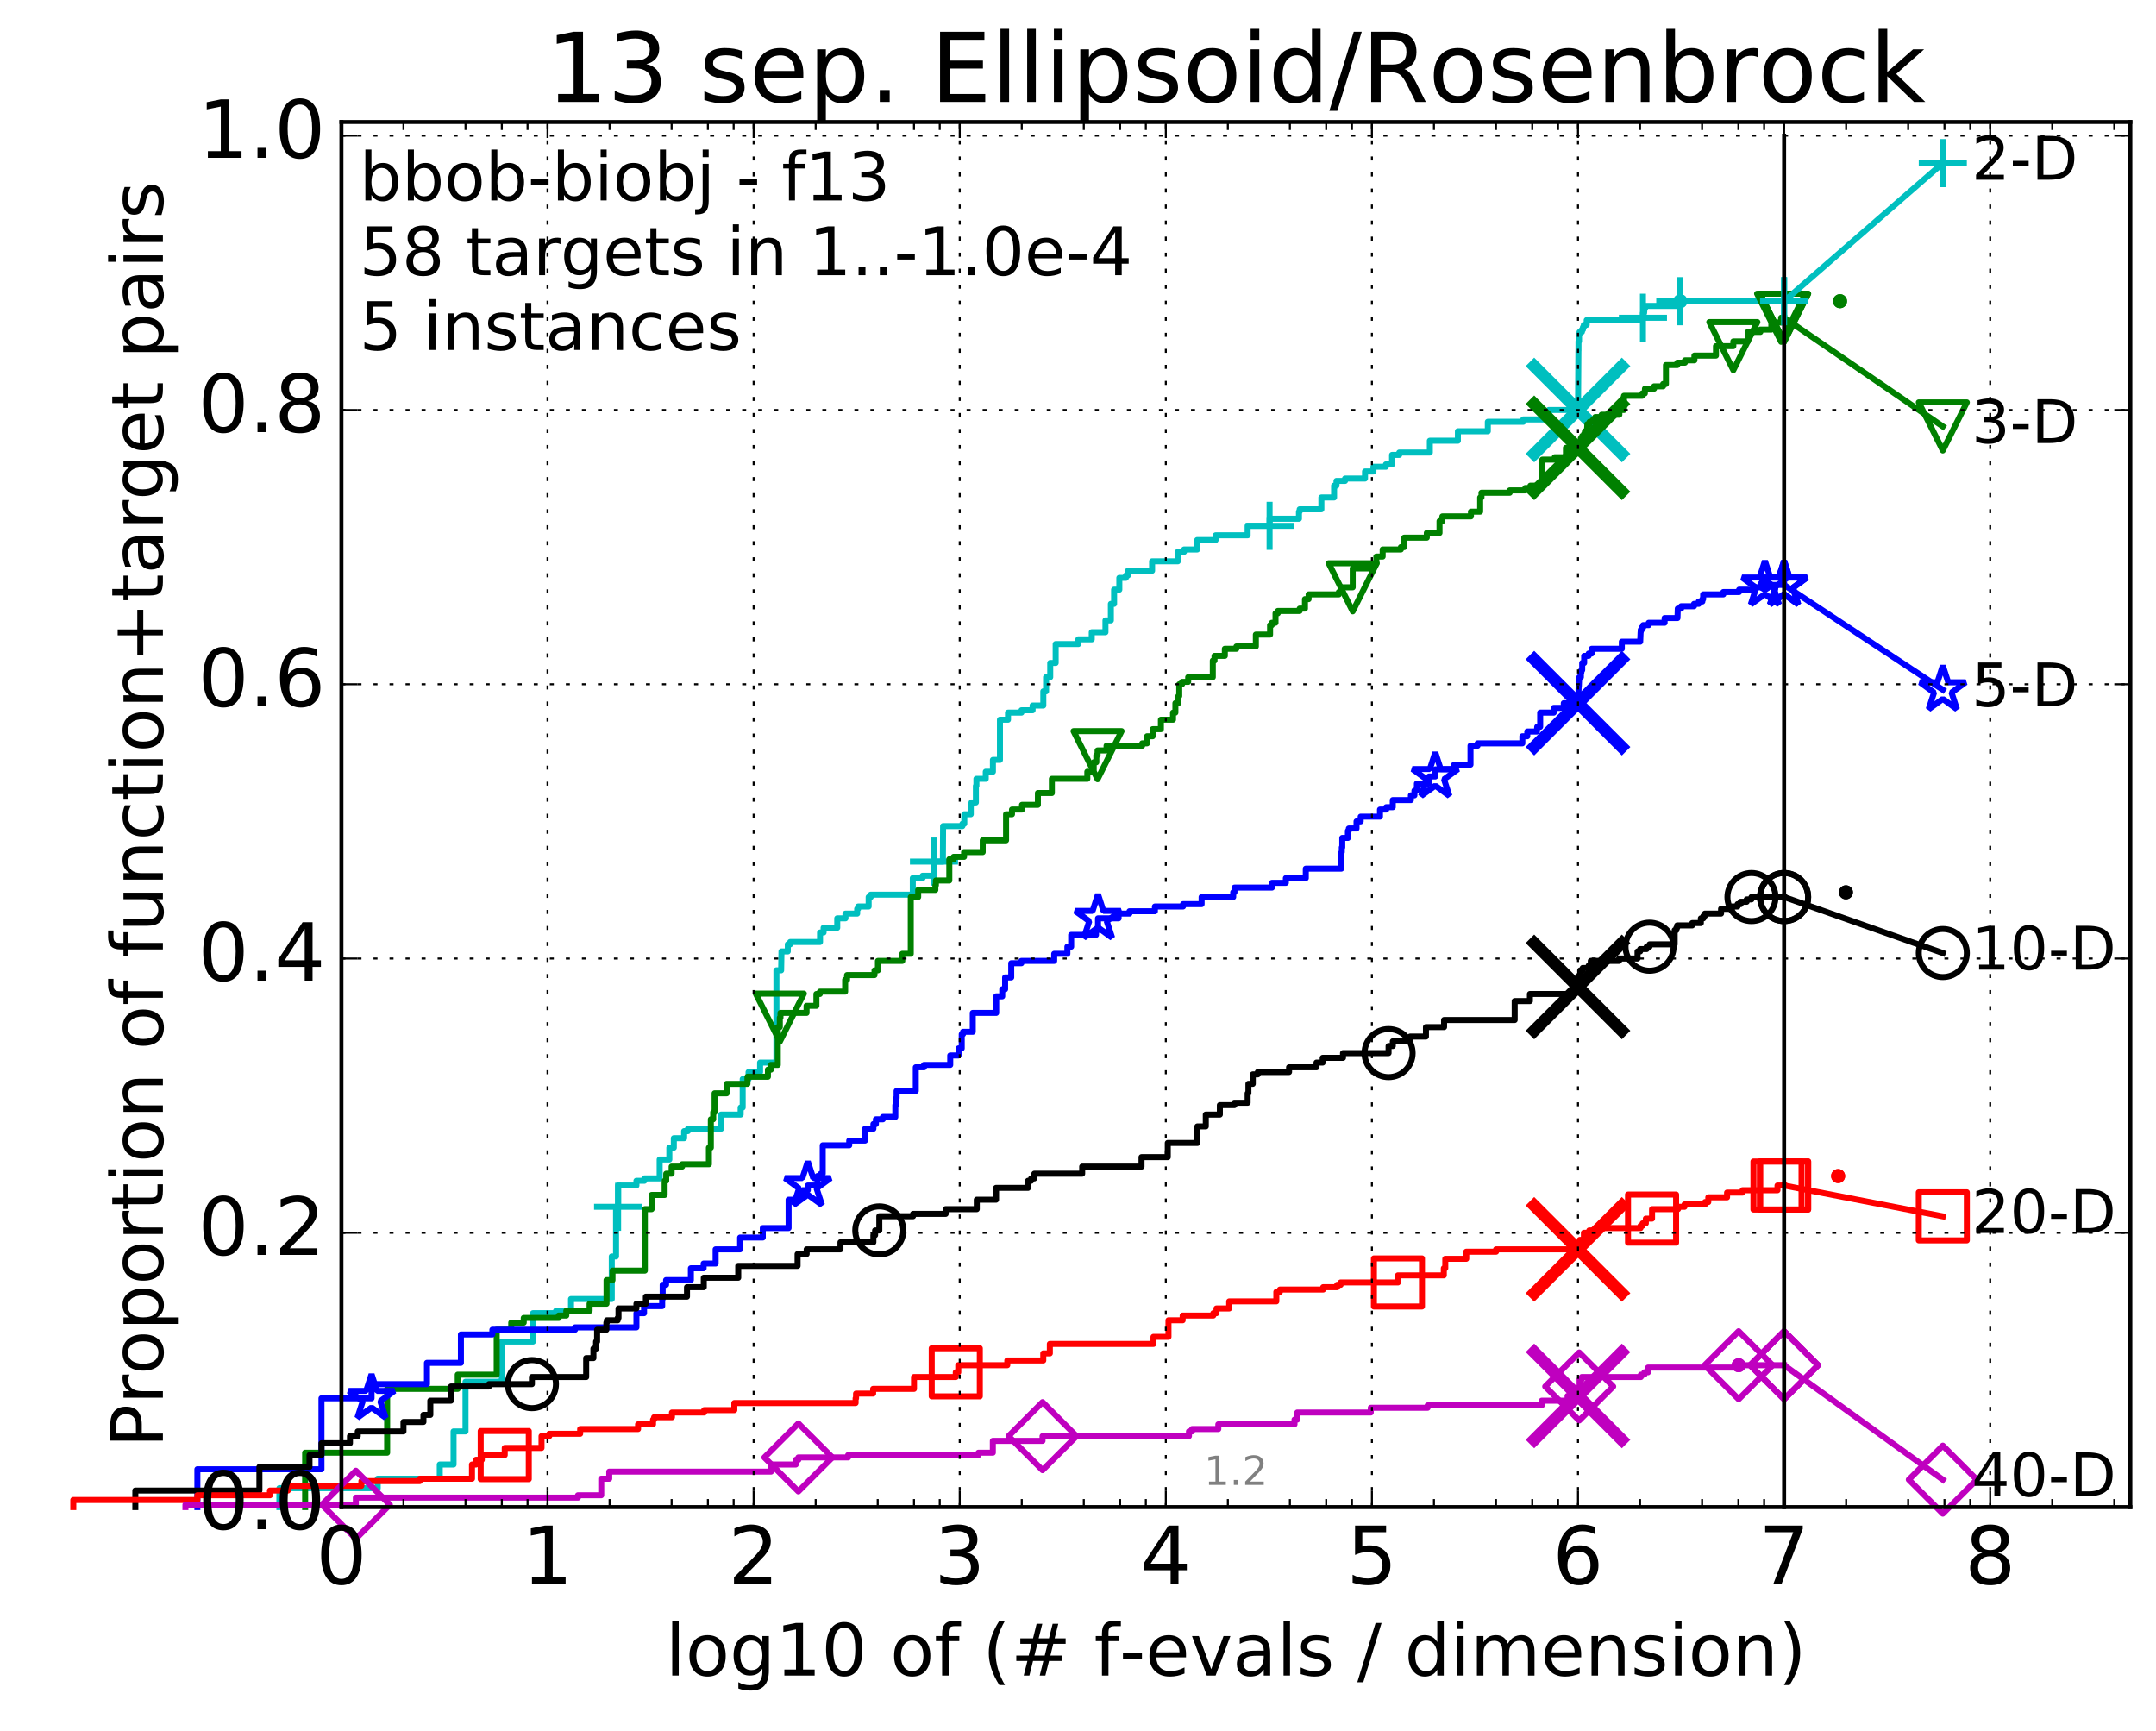 <?xml version="1.0" encoding="utf-8" standalone="no"?>
<!DOCTYPE svg PUBLIC "-//W3C//DTD SVG 1.1//EN"
  "http://www.w3.org/Graphics/SVG/1.1/DTD/svg11.dtd">
<!-- Created with matplotlib (http://matplotlib.org/) -->
<svg height="432pt" version="1.1" viewBox="0 0 538 432" width="538pt" xmlns="http://www.w3.org/2000/svg" xmlns:xlink="http://www.w3.org/1999/xlink">
 <defs>
  <style type="text/css">
*{stroke-linecap:butt;stroke-linejoin:round;stroke-miterlimit:100000;}
  </style>
 </defs>
 <g id="figure_1">
  <g id="patch_1">
   <path d="M 0 432.436 
L 538.8 432.436 
L 538.8 0 
L 0 0 
z
" style="fill:#ffffff;"/>
  </g>
  <g id="axes_1">
   <g id="patch_2">
    <path d="M 85.2 376.036 
L 531.6 376.036 
L 531.6 30.436 
L 85.2 30.436 
z
" style="fill:#ffffff;"/>
   </g>
   <g id="line2d_1">
    <defs>
     <path d="M 0 1.5 
C 0.398 1.5 0.779 1.342 1.061 1.061 
C 1.342 0.779 1.5 0.398 1.5 0 
C 1.5 -0.398 1.342 -0.779 1.061 -1.061 
C 0.779 -1.342 0.398 -1.5 0 -1.5 
C -0.398 -1.5 -0.779 -1.342 -1.061 -1.061 
C -1.342 -0.779 -1.5 -0.398 -1.5 0 
C -1.5 0.398 -1.342 0.779 -1.061 1.061 
C -0.779 1.342 -0.398 1.5 0 1.5 
z
" id="mbec4f0ee73" style="stroke:#00bfbf;stroke-width:0.5;"/>
    </defs>
    <g>
     <use style="fill:#00bfbf;stroke:#00bfbf;stroke-width:0.5;" x="419.297" xlink:href="#mbec4f0ee73" y="75.155"/>
     <use style="fill:#00bfbf;stroke:#00bfbf;stroke-width:0.5;" x="419.297" xlink:href="#mbec4f0ee73" y="75.155"/>
    </g>
   </g>
   <g id="line2d_2">
    <path d="M 69.718 376.036 
L 69.718 371.317 
L 94.256 371.317 
L 94.256 368.957 
L 109.738 368.957 
L 109.738 365.417 
L 113.181 365.417 
L 113.181 357.157 
L 116.163 357.157 
L 116.163 344.768 
L 125.219 344.768 
L 125.219 334.739 
L 132.999 334.739 
L 132.999 327.659 
L 138.757 327.659 
L 138.757 327.069 
L 142.489 327.069 
L 142.489 324.12 
L 152.662 324.12 
L 152.662 313.5 
L 153.725 313.5 
L 153.725 301.111 
L 154.239 301.111 
L 154.239 295.801 
L 158.813 295.801 
L 158.813 294.621 
L 160.791 294.621 
L 160.791 294.031 
L 164.609 294.031 
L 164.609 289.312 
L 167.026 289.312 
L 167.026 286.362 
L 168.143 286.362 
L 168.143 284.002 
L 170.713 284.002 
L 170.713 282.232 
L 171.664 282.232 
L 171.664 281.642 
L 179.931 281.642 
L 179.931 278.102 
L 184.818 278.102 
L 184.818 276.333 
L 185.329 276.333 
L 185.329 269.253 
L 186.794 269.253 
L 186.794 267.483 
L 189.672 267.483 
L 189.672 265.123 
L 193.745 265.123 
L 193.745 242.115 
L 194.925 242.115 
L 195.007 237.395 
L 196.586 237.395 
L 196.586 235.625 
L 197.188 235.625 
L 197.188 235.035 
L 204.628 235.035 
L 204.628 232.675 
L 205.515 232.675 
L 205.515 231.495 
L 208.921 231.495 
L 208.921 229.136 
L 210.974 229.136 
L 210.974 227.956 
L 213.896 227.956 
L 213.896 226.776 
L 214.141 226.776 
L 214.141 226.186 
L 216.76 226.186 
L 216.76 223.826 
L 217.279 223.826 
L 217.279 223.236 
L 227.777 223.236 
L 227.777 219.106 
L 230.222 219.106 
L 230.222 218.516 
L 233.045 218.516 
L 233.06 214.977 
L 235.284 214.977 
L 235.337 206.127 
L 240.157 206.127 
L 240.157 205.537 
L 240.629 205.537 
L 240.629 203.177 
L 242.245 203.177 
L 242.245 200.817 
L 242.422 200.817 
L 242.422 200.227 
L 243.521 200.227 
L 243.521 196.098 
L 243.651 196.098 
L 243.651 194.328 
L 245.981 194.328 
L 245.981 192.558 
L 247.769 192.558 
L 247.769 189.608 
L 249.525 189.608 
L 249.525 179.579 
L 251.534 179.579 
L 251.534 177.809 
L 254.889 177.809 
L 254.889 177.219 
L 257.672 177.219 
L 257.672 176.039 
L 260.345 176.039 
L 260.345 172.499 
L 261.032 172.499 
L 261.032 168.959 
L 262.068 168.959 
L 262.068 165.42 
L 263.427 165.42 
L 263.427 160.7 
L 269.082 160.7 
L 269.082 159.52 
L 272.43 159.52 
L 272.43 157.75 
L 275.853 157.75 
L 275.853 154.8 
L 277.201 154.8 
L 277.201 150.671 
L 278.008 150.671 
L 278.008 147.131 
L 279.314 147.131 
L 279.314 144.181 
L 280.945 144.181 
L 280.945 143.591 
L 281.457 143.591 
L 281.457 142.411 
L 287.491 142.411 
L 287.491 140.051 
L 293.914 140.051 
L 293.914 137.691 
L 295.466 137.691 
L 295.466 137.101 
L 298.745 137.101 
L 298.745 134.742 
L 303.343 134.742 
L 303.343 133.562 
L 311.327 133.562 
L 311.327 131.202 
L 316.807 131.202 
L 316.807 129.432 
L 324.135 129.432 
L 324.135 127.662 
L 324.314 127.662 
L 324.314 127.072 
L 329.733 127.072 
L 329.733 124.122 
L 332.902 124.122 
L 332.902 121.172 
L 333.501 121.172 
L 333.501 119.993 
L 335.638 119.993 
L 335.638 119.403 
L 340.622 119.403 
L 340.622 117.633 
L 342.72 117.633 
L 342.72 116.453 
L 345.833 116.453 
L 345.833 115.863 
L 347.37 115.863 
L 347.37 113.503 
L 349.165 113.503 
L 349.165 112.913 
L 356.796 112.913 
L 356.796 109.963 
L 363.799 109.963 
L 363.799 107.603 
L 371.265 107.603 
L 371.265 105.243 
L 380.101 105.243 
L 380.101 104.654 
L 386.486 104.654 
L 386.486 102.294 
L 393.772 102.294 
L 393.869 87.545 
L 393.885 87.545 
L 393.892 85.185 
L 394.025 85.185 
L 394.025 83.415 
L 394.158 83.415 
L 394.158 82.825 
L 394.746 82.825 
L 394.746 82.235 
L 395.007 82.235 
L 395.007 81.645 
L 395.226 81.645 
L 395.226 81.055 
L 395.935 81.055 
L 395.935 79.875 
L 409.253 79.875 
L 409.253 79.285 
L 409.973 79.285 
L 409.973 78.105 
L 410.264 78.105 
L 410.361 76.925 
L 410.522 76.925 
L 410.522 76.335 
L 418.313 76.335 
L 418.313 75.745 
L 419.297 75.745 
L 419.297 75.155 
L 445.2 75.155 
L 445.2 75.155 
" style="fill:none;stroke:#00bfbf;stroke-linecap:square;stroke-width:1.5;"/>
   </g>
   <g id="line2d_3">
    <defs>
     <path d="M -6 0 
L 6 0 
M 0 6 
L 0 -6 
" id="mc8eb11d310" style="stroke:#00bfbf;stroke-width:1.5;"/>
    </defs>
    <g>
     <use style="fill:none;stroke:#00bfbf;stroke-width:1.5;" x="154.239" xlink:href="#mc8eb11d310" y="301.111"/>
     <use style="fill:none;stroke:#00bfbf;stroke-width:1.5;" x="233.06" xlink:href="#mc8eb11d310" y="214.977"/>
     <use style="fill:none;stroke:#00bfbf;stroke-width:1.5;" x="316.807" xlink:href="#mc8eb11d310" y="131.202"/>
     <use style="fill:none;stroke:#00bfbf;stroke-width:1.5;" x="409.973" xlink:href="#mc8eb11d310" y="79.285"/>
     <use style="fill:none;stroke:#00bfbf;stroke-width:1.5;" x="419.297" xlink:href="#mc8eb11d310" y="75.155"/>
     <use style="fill:none;stroke:#00bfbf;stroke-width:1.5;" x="445.2" xlink:href="#mc8eb11d310" y="75.155"/>
    </g>
   </g>
   <g id="line2d_4"/>
   <g id="line2d_5">
    <path clip-path="url(#p88f7898812)" d="M 393.771 102.294 
" style="fill:none;stroke:#00bfbf;stroke-linecap:square;"/>
    <defs>
     <path d="M -12 12 
L 12 -12 
M -12 -12 
L 12 12 
" id="m7deb071d49" style="stroke:#00bfbf;stroke-width:3.0;"/>
    </defs>
    <g clip-path="url(#p88f7898812)">
     <use style="fill:#00bfbf;stroke:#00bfbf;stroke-width:3.0;" x="393.771" xlink:href="#m7deb071d49" y="102.294"/>
    </g>
   </g>
   <g id="line2d_6">
    <defs>
     <path d="M 0 1.5 
C 0.398 1.5 0.779 1.342 1.061 1.061 
C 1.342 0.779 1.5 0.398 1.5 0 
C 1.5 -0.398 1.342 -0.779 1.061 -1.061 
C 0.779 -1.342 0.398 -1.5 0 -1.5 
C -0.398 -1.5 -0.779 -1.342 -1.061 -1.061 
C -1.342 -0.779 -1.5 -0.398 -1.5 0 
C -1.5 0.398 -1.342 0.779 -1.061 1.061 
C -0.779 1.342 -0.398 1.5 0 1.5 
z
" id="m59095386c1" style="stroke:#008000;stroke-width:0.5;"/>
    </defs>
    <g>
     <use style="fill:#008000;stroke:#008000;stroke-width:0.5;" x="459.146" xlink:href="#m59095386c1" y="75.155"/>
     <use style="fill:#008000;stroke:#008000;stroke-width:0.5;" x="459.146" xlink:href="#m59095386c1" y="75.155"/>
    </g>
   </g>
   <g id="line2d_7">
    <path d="M 76.144 376.036 
L 76.144 362.467 
L 96.609 362.467 
L 96.609 346.538 
L 114.22 346.538 
L 114.22 342.998 
L 123.943 342.998 
L 123.943 331.789 
L 127.572 331.789 
L 127.572 330.019 
L 130.694 330.019 
L 130.694 328.839 
L 139.424 328.839 
L 139.424 328.249 
L 141.313 328.249 
L 141.313 327.069 
L 147.126 327.069 
L 147.126 325.299 
L 151.353 325.299 
L 151.353 319.4 
L 152.842 319.4 
L 152.842 317.04 
L 160.917 317.04 
L 160.917 301.701 
L 162.608 301.701 
L 162.608 298.161 
L 165.85 298.161 
L 165.85 294.621 
L 166.249 294.621 
L 166.249 292.852 
L 167.592 292.852 
L 167.592 291.082 
L 170.222 291.082 
L 170.222 290.492 
L 176.895 290.492 
L 176.895 286.362 
L 177.38 286.362 
L 177.38 279.282 
L 177.973 279.282 
L 177.973 277.513 
L 178.321 277.513 
L 178.321 272.793 
L 181.332 272.793 
L 181.332 270.433 
L 186.516 270.433 
L 186.516 268.663 
L 191.627 268.663 
L 191.627 266.893 
L 192.376 266.893 
L 192.376 265.713 
L 194.088 265.713 
L 194.088 256.274 
L 194.594 256.274 
L 194.594 253.914 
L 194.76 253.914 
L 194.76 252.734 
L 201.268 252.734 
L 201.268 250.964 
L 203.724 250.964 
L 203.724 248.014 
L 204.593 248.014 
L 204.593 247.424 
L 210.894 247.424 
L 210.894 244.475 
L 211.371 244.475 
L 211.371 243.295 
L 218.224 243.295 
L 218.224 242.115 
L 219.076 242.115 
L 219.076 239.755 
L 225.151 239.755 
L 225.151 237.985 
L 227.268 237.985 
L 227.268 223.826 
L 229.119 223.826 
L 229.119 222.056 
L 233.405 222.056 
L 233.405 220.876 
L 233.541 220.876 
L 233.541 219.696 
L 236.891 219.696 
L 236.891 214.387 
L 237.969 214.387 
L 237.969 213.797 
L 240.568 213.797 
L 240.568 212.617 
L 245.225 212.617 
L 245.225 209.667 
L 251.051 209.667 
L 251.051 203.177 
L 252.527 203.177 
L 252.527 201.997 
L 255.027 201.997 
L 255.027 200.817 
L 258.99 200.817 
L 258.999 197.868 
L 262.48 197.868 
L 262.48 194.328 
L 271.325 194.328 
L 271.325 192.558 
L 272.638 192.558 
L 272.638 191.968 
L 272.92 191.968 
L 272.92 190.198 
L 273.574 190.198 
L 273.574 188.428 
L 273.884 188.428 
L 273.884 187.248 
L 276.128 187.248 
L 276.128 186.068 
L 285.023 186.068 
L 285.023 185.478 
L 286.239 185.478 
L 286.239 183.708 
L 287.628 183.708 
L 287.628 181.939 
L 289.685 181.939 
L 289.685 179.579 
L 292.709 179.579 
L 292.709 177.809 
L 293.305 177.809 
L 293.305 175.449 
L 294.038 175.449 
L 294.038 173.679 
L 294.263 173.679 
L 294.263 170.729 
L 294.98 170.729 
L 294.98 170.139 
L 296.496 170.139 
L 296.496 168.959 
L 302.64 168.959 
L 302.64 164.83 
L 303.067 164.83 
L 303.067 163.65 
L 305.641 163.65 
L 305.641 161.88 
L 308.53 161.88 
L 308.53 161.29 
L 313.382 161.29 
L 313.382 158.34 
L 316.93 158.34 
L 316.93 155.98 
L 317.361 155.98 
L 317.361 155.39 
L 318.288 155.39 
L 318.288 153.03 
L 318.864 153.03 
L 318.864 152.44 
L 324.312 152.44 
L 324.312 151.851 
L 325.635 151.851 
L 325.635 149.491 
L 326.549 149.491 
L 326.549 148.311 
L 334.087 148.311 
L 334.087 147.721 
L 334.66 147.721 
L 334.66 146.541 
L 337.554 146.541 
L 337.554 141.821 
L 341.669 141.821 
L 341.669 140.641 
L 343.443 140.641 
L 343.443 138.871 
L 345.026 138.871 
L 345.026 137.101 
L 349.576 137.101 
L 349.576 136.511 
L 350.401 136.511 
L 350.401 134.152 
L 356.041 134.152 
L 356.041 132.972 
L 359.212 132.972 
L 359.212 130.022 
L 359.922 130.022 
L 359.922 128.842 
L 367.052 128.842 
L 367.052 127.662 
L 369.353 127.662 
L 369.353 124.122 
L 369.681 124.122 
L 369.681 122.942 
L 376.732 122.942 
L 376.732 122.352 
L 380.629 122.352 
L 380.629 121.762 
L 381.888 121.762 
L 381.888 121.172 
L 384.861 121.172 
L 384.861 114.683 
L 387.951 114.683 
L 387.951 114.093 
L 390.758 114.093 
L 390.758 111.733 
L 393.982 111.733 
L 393.982 111.143 
L 394.374 111.143 
L 394.476 109.373 
L 394.804 109.373 
L 394.804 108.783 
L 395.301 108.783 
L 395.301 108.193 
L 395.505 108.193 
L 395.505 107.603 
L 396.002 107.603 
L 396.102 105.833 
L 396.664 105.833 
L 396.664 105.243 
L 397.556 105.243 
L 397.556 104.654 
L 398.081 104.654 
L 398.081 104.064 
L 399.671 104.064 
L 399.671 103.474 
L 404.092 103.474 
L 404.092 102.294 
L 405.239 102.294 
L 405.239 98.754 
L 409.797 98.754 
L 409.797 98.164 
L 410.449 98.164 
L 410.478 96.984 
L 412.76 96.984 
L 412.76 96.394 
L 415.004 96.394 
L 415.004 95.804 
L 415.715 95.804 
L 415.715 91.084 
L 418.546 91.084 
L 418.546 90.494 
L 420.454 90.494 
L 420.454 89.904 
L 422.818 89.904 
L 422.818 88.725 
L 428.198 88.725 
L 428.198 86.365 
L 432.531 86.365 
L 432.531 85.185 
L 436.159 85.185 
L 436.159 82.825 
L 439.278 82.825 
L 439.278 82.235 
L 442.015 82.235 
L 442.015 80.465 
L 444.453 80.465 
L 444.453 79.285 
L 445.2 79.285 
L 445.2 79.285 
" style="fill:none;stroke:#008000;stroke-linecap:square;stroke-width:1.5;"/>
   </g>
   <g id="line2d_8">
    <defs>
     <path d="M -0 6 
L 6 -6 
L -6 -6 
z
" id="m6fd4281186" style="stroke:#008000;stroke-linejoin:miter;stroke-width:1.5;"/>
    </defs>
    <g>
     <use style="fill:none;stroke:#008000;stroke-linejoin:miter;stroke-width:1.5;" x="194.594" xlink:href="#m6fd4281186" y="253.914"/>
     <use style="fill:none;stroke:#008000;stroke-linejoin:miter;stroke-width:1.5;" x="273.884" xlink:href="#m6fd4281186" y="188.428"/>
     <use style="fill:none;stroke:#008000;stroke-linejoin:miter;stroke-width:1.5;" x="337.554" xlink:href="#m6fd4281186" y="146.541"/>
     <use style="fill:none;stroke:#008000;stroke-linejoin:miter;stroke-width:1.5;" x="432.531" xlink:href="#m6fd4281186" y="86.365"/>
     <use style="fill:none;stroke:#008000;stroke-linejoin:miter;stroke-width:1.5;" x="444.453" xlink:href="#m6fd4281186" y="79.285"/>
     <use style="fill:none;stroke:#008000;stroke-linejoin:miter;stroke-width:1.5;" x="445.2" xlink:href="#m6fd4281186" y="79.285"/>
    </g>
   </g>
   <g id="line2d_9"/>
   <g id="line2d_10">
    <path clip-path="url(#p88f7898812)" d="M 393.771 111.733 
" style="fill:none;stroke:#008000;stroke-linecap:square;"/>
    <defs>
     <path d="M -12 12 
L 12 -12 
M -12 -12 
L 12 12 
" id="m5368b301ed" style="stroke:#008000;stroke-width:3.0;"/>
    </defs>
    <g clip-path="url(#p88f7898812)">
     <use style="fill:#008000;stroke:#008000;stroke-width:3.0;" x="393.771" xlink:href="#m5368b301ed" y="111.733"/>
    </g>
   </g>
   <g id="line2d_11">
    <defs>
     <path d="M 0 1.5 
C 0.398 1.5 0.779 1.342 1.061 1.061 
C 1.342 0.779 1.5 0.398 1.5 0 
C 1.5 -0.398 1.342 -0.779 1.061 -1.061 
C 0.779 -1.342 0.398 -1.5 0 -1.5 
C -0.398 -1.5 -0.779 -1.342 -1.061 -1.061 
C -1.342 -0.779 -1.5 -0.398 -1.5 0 
C -1.5 0.398 -1.342 0.779 -1.061 1.061 
C -0.779 1.342 -0.398 1.5 0 1.5 
z
" id="mc8aa58635b" style="stroke:#0000ff;stroke-width:0.5;"/>
    </defs>
    <g>
     <use style="fill:#0000ff;stroke:#0000ff;stroke-width:0.5;" x="440.414" xlink:href="#mc8aa58635b" y="145.951"/>
     <use style="fill:#0000ff;stroke:#0000ff;stroke-width:0.5;" x="440.414" xlink:href="#mc8aa58635b" y="145.951"/>
    </g>
   </g>
   <g id="line2d_12">
    <path d="M 49.253 376.036 
L 49.253 366.597 
L 80.216 366.597 
L 80.216 348.898 
L 92.715 348.898 
L 92.715 345.358 
L 106.541 345.358 
L 106.541 340.049 
L 115.017 340.049 
L 115.017 332.969 
L 122.866 332.969 
L 122.866 331.789 
L 143.496 331.789 
L 143.496 331.199 
L 158.813 331.199 
L 158.813 327.659 
L 160.715 327.659 
L 160.715 325.889 
L 165.238 325.889 
L 165.238 324.12 
L 165.362 324.12 
L 165.362 320.58 
L 166.21 320.58 
L 166.21 319.4 
L 172.396 319.4 
L 172.396 316.45 
L 175.58 316.45 
L 175.58 315.27 
L 178.573 315.27 
L 178.573 311.73 
L 184.688 311.73 
L 184.688 308.781 
L 190.348 308.781 
L 190.348 306.421 
L 196.783 306.421 
L 196.783 299.341 
L 199.591 299.341 
L 199.591 298.751 
L 200.3 298.751 
L 200.3 296.981 
L 201.579 296.981 
L 201.579 295.801 
L 203.981 295.801 
L 203.981 293.442 
L 204.819 293.442 
L 204.819 292.852 
L 205.299 292.852 
L 205.299 285.772 
L 211.914 285.772 
L 211.914 284.592 
L 215.858 284.592 
L 215.858 281.642 
L 217.945 281.642 
L 217.945 280.462 
L 218.569 280.462 
L 218.569 279.282 
L 220.311 279.282 
L 220.311 278.692 
L 223.416 278.692 
L 223.416 275.743 
L 223.598 275.743 
L 223.598 273.973 
L 223.735 273.973 
L 223.735 272.203 
L 228.519 272.203 
L 228.519 266.303 
L 230.581 266.303 
L 230.581 265.713 
L 237.118 265.713 
L 237.118 263.353 
L 239.193 263.353 
L 239.193 261.584 
L 239.985 261.584 
L 239.985 258.044 
L 240.31 258.044 
L 240.31 257.454 
L 242.739 257.454 
L 242.739 252.734 
L 248.589 252.734 
L 248.589 248.604 
L 250.097 248.604 
L 250.097 246.834 
L 250.811 246.834 
L 250.811 243.885 
L 252.337 243.885 
L 252.337 240.345 
L 254.871 240.345 
L 254.871 239.755 
L 263.06 239.755 
L 263.06 237.985 
L 266.348 237.985 
L 266.348 236.215 
L 267.297 236.215 
L 267.297 233.265 
L 273.492 233.265 
L 273.492 232.085 
L 273.992 232.085 
L 273.992 229.136 
L 279.13 229.136 
L 279.13 227.956 
L 281.845 227.956 
L 281.845 227.366 
L 288.194 227.366 
L 288.194 226.186 
L 295.213 226.186 
L 295.213 225.596 
L 299.847 225.596 
L 299.847 223.826 
L 307.731 223.826 
L 307.731 222.646 
L 308.05 222.646 
L 308.05 221.466 
L 317.403 221.466 
L 317.403 220.286 
L 320.865 220.286 
L 320.865 219.106 
L 325.843 219.106 
L 325.843 216.746 
L 334.699 216.746 
L 334.724 212.617 
L 334.827 212.617 
L 334.827 211.437 
L 334.945 211.437 
L 334.945 209.077 
L 336.351 209.077 
L 336.351 207.307 
L 336.576 207.307 
L 336.576 206.717 
L 338.501 206.717 
L 338.501 204.947 
L 339.536 204.947 
L 339.536 203.767 
L 344.354 203.767 
L 344.354 201.997 
L 345.913 201.997 
L 345.913 201.407 
L 347.547 201.407 
L 347.547 199.637 
L 352.063 199.637 
L 352.063 198.458 
L 352.953 198.458 
L 352.953 197.278 
L 353.567 197.278 
L 353.567 195.508 
L 356.618 195.508 
L 356.618 193.738 
L 358.154 193.738 
L 358.154 191.968 
L 362.868 191.968 
L 362.868 190.788 
L 366.943 190.788 
L 366.943 186.068 
L 368.709 186.068 
L 368.709 185.478 
L 379.884 185.478 
L 379.884 183.708 
L 381.114 183.708 
L 381.114 182.529 
L 383.509 182.529 
L 383.588 181.349 
L 384.33 181.349 
L 384.33 177.809 
L 387.72 177.809 
L 387.72 176.629 
L 390.218 176.629 
L 390.218 175.449 
L 393.846 175.449 
L 393.92 171.319 
L 393.968 171.319 
L 394.041 169.549 
L 394.102 169.549 
L 394.102 168.959 
L 394.491 168.959 
L 394.491 167.78 
L 394.609 167.78 
L 394.609 167.19 
L 394.814 167.19 
L 394.814 165.42 
L 395.304 165.42 
L 395.306 163.65 
L 396.427 163.65 
L 396.427 163.06 
L 397.188 163.06 
L 397.188 161.88 
L 404.706 161.88 
L 404.706 160.11 
L 409.29 160.11 
L 409.388 157.75 
L 409.419 157.75 
L 409.419 157.16 
L 409.676 157.16 
L 409.676 156.57 
L 410.032 156.57 
L 410.032 155.98 
L 411.412 155.98 
L 411.412 155.39 
L 415.383 155.39 
L 415.383 154.21 
L 418.592 154.21 
L 418.662 151.851 
L 419.507 151.851 
L 419.507 151.261 
L 422.722 151.261 
L 422.722 150.671 
L 423.898 150.671 
L 423.898 150.081 
L 424.802 150.081 
L 424.802 149.491 
L 425 149.491 
L 425 148.311 
L 430.033 148.311 
L 430.033 147.721 
L 433.968 147.721 
L 433.968 147.131 
L 437.459 147.131 
L 437.459 146.541 
L 440.414 146.541 
L 440.414 145.951 
L 445.2 145.951 
L 445.2 145.951 
" style="fill:none;stroke:#0000ff;stroke-linecap:square;stroke-width:1.5;"/>
   </g>
   <g id="line2d_13">
    <defs>
     <path d="M 0 -6 
L -1.347 -1.854 
L -5.706 -1.854 
L -2.18 0.708 
L -3.527 4.854 
L -0 2.292 
L 3.527 4.854 
L 2.18 0.708 
L 5.706 -1.854 
L 1.347 -1.854 
z
" id="me7f5e24cae" style="stroke:#0000ff;stroke-linejoin:bevel;stroke-width:1.5;"/>
    </defs>
    <g>
     <use style="fill:none;stroke:#0000ff;stroke-linejoin:bevel;stroke-width:1.5;" x="92.715" xlink:href="#me7f5e24cae" y="348.898"/>
     <use style="fill:none;stroke:#0000ff;stroke-linejoin:bevel;stroke-width:1.5;" x="201.579" xlink:href="#me7f5e24cae" y="295.801"/>
     <use style="fill:none;stroke:#0000ff;stroke-linejoin:bevel;stroke-width:1.5;" x="273.992" xlink:href="#me7f5e24cae" y="229.136"/>
     <use style="fill:none;stroke:#0000ff;stroke-linejoin:bevel;stroke-width:1.5;" x="358.154" xlink:href="#me7f5e24cae" y="193.738"/>
     <use style="fill:none;stroke:#0000ff;stroke-linejoin:bevel;stroke-width:1.5;" x="440.414" xlink:href="#me7f5e24cae" y="145.951"/>
     <use style="fill:none;stroke:#0000ff;stroke-linejoin:bevel;stroke-width:1.5;" x="445.2" xlink:href="#me7f5e24cae" y="145.951"/>
    </g>
   </g>
   <g id="line2d_14"/>
   <g id="line2d_15">
    <path clip-path="url(#p88f7898812)" d="M 393.771 175.449 
" style="fill:none;stroke:#0000ff;stroke-linecap:square;"/>
    <defs>
     <path d="M -12 12 
L 12 -12 
M -12 -12 
L 12 12 
" id="m3fbcdf6cf5" style="stroke:#0000ff;stroke-width:3.0;"/>
    </defs>
    <g clip-path="url(#p88f7898812)">
     <use style="fill:#0000ff;stroke:#0000ff;stroke-width:3.0;" x="393.771" xlink:href="#m3fbcdf6cf5" y="175.449"/>
    </g>
   </g>
   <g id="line2d_16">
    <defs>
     <path d="M 0 1.5 
C 0.398 1.5 0.779 1.342 1.061 1.061 
C 1.342 0.779 1.5 0.398 1.5 0 
C 1.5 -0.398 1.342 -0.779 1.061 -1.061 
C 0.779 -1.342 0.398 -1.5 0 -1.5 
C -0.398 -1.5 -0.779 -1.342 -1.061 -1.061 
C -1.342 -0.779 -1.5 -0.398 -1.5 0 
C -1.5 0.398 -1.342 0.779 -1.061 1.061 
C -0.779 1.342 -0.398 1.5 0 1.5 
z
" id="mf19fae5ed5" style="stroke:#000000;stroke-width:0.5;"/>
    </defs>
    <g>
     <use style="stroke:#000000;stroke-width:0.5;" x="460.619" xlink:href="#mf19fae5ed5" y="222.646"/>
     <use style="stroke:#000000;stroke-width:0.5;" x="460.619" xlink:href="#mf19fae5ed5" y="222.646"/>
    </g>
   </g>
   <g id="line2d_17">
    <path d="M 33.771 376.036 
L 33.771 371.907 
L 64.735 371.907 
L 64.735 366.007 
L 77.234 366.007 
L 77.234 363.057 
L 80.216 363.057 
L 80.216 360.107 
L 87.329 360.107 
L 87.329 358.337 
L 89.272 358.337 
L 89.272 357.157 
L 100.682 357.157 
L 100.682 354.798 
L 105.665 354.798 
L 105.665 353.028 
L 107.384 353.028 
L 107.384 349.488 
L 112.533 349.488 
L 112.533 345.948 
L 122.023 345.948 
L 122.023 345.358 
L 132.734 345.358 
L 132.734 343.588 
L 146.272 343.588 
L 146.272 338.869 
L 148.083 338.869 
L 148.083 336.509 
L 148.741 336.509 
L 148.741 334.739 
L 149 334.739 
L 149 331.789 
L 151.314 331.789 
L 151.314 330.019 
L 151.43 330.019 
L 151.43 329.429 
L 154.137 329.429 
L 154.137 328.839 
L 154.34 328.839 
L 154.34 326.479 
L 158.813 326.479 
L 158.813 325.299 
L 161.166 325.299 
L 161.166 323.53 
L 171.43 323.53 
L 171.43 321.17 
L 175.619 321.17 
L 175.619 318.81 
L 184.216 318.81 
L 184.216 315.86 
L 199.024 315.86 
L 199.024 312.91 
L 201.297 312.91 
L 201.297 311.73 
L 209.723 311.73 
L 209.723 309.96 
L 217.939 309.96 
L 217.939 308.191 
L 218.369 308.191 
L 218.369 307.011 
L 219.419 307.011 
L 219.419 303.471 
L 227.844 303.471 
L 227.844 302.881 
L 235.982 302.881 
L 235.982 301.701 
L 243.743 301.701 
L 243.743 299.341 
L 248.554 299.341 
L 248.554 296.391 
L 256.518 296.391 
L 256.518 294.621 
L 257.309 294.621 
L 257.309 294.031 
L 258.101 294.031 
L 258.101 292.852 
L 270.044 292.852 
L 270.044 291.082 
L 284.85 291.082 
L 284.85 288.722 
L 291.401 288.722 
L 291.401 285.182 
L 298.79 285.182 
L 298.79 281.052 
L 300.89 281.052 
L 300.89 278.102 
L 304.4 278.102 
L 304.4 275.743 
L 308.026 275.743 
L 308.026 275.153 
L 311.329 275.153 
L 311.329 272.793 
L 311.524 272.793 
L 311.524 270.433 
L 312.618 270.433 
L 312.618 268.073 
L 313.87 268.073 
L 313.87 267.483 
L 321.671 267.483 
L 321.671 266.303 
L 328.513 266.303 
L 328.513 265.123 
L 330.058 265.123 
L 330.058 263.943 
L 335.128 263.943 
L 335.128 262.763 
L 346.499 262.763 
L 346.499 260.994 
L 347.556 260.994 
L 347.556 259.814 
L 351.867 259.814 
L 351.867 258.634 
L 355.826 258.634 
L 355.826 256.274 
L 360.351 256.274 
L 360.351 254.504 
L 377.968 254.504 
L 377.968 249.784 
L 381.767 249.784 
L 381.767 248.014 
L 392.49 248.014 
L 392.49 246.245 
L 393.805 246.245 
L 393.821 243.885 
L 394.087 243.885 
L 394.087 243.295 
L 394.326 243.295 
L 394.326 242.115 
L 394.943 242.115 
L 394.943 241.525 
L 396.428 241.525 
L 396.428 240.935 
L 396.955 240.935 
L 396.955 239.755 
L 404.019 239.755 
L 404.019 239.165 
L 408.622 239.165 
L 408.622 237.395 
L 409.278 237.395 
L 409.278 236.805 
L 410.901 236.805 
L 410.901 236.215 
L 411.624 236.215 
L 411.624 235.625 
L 417.89 235.625 
L 417.89 232.085 
L 418.32 232.085 
L 418.32 231.495 
L 418.516 231.495 
L 418.516 230.905 
L 422.27 230.905 
L 422.27 230.316 
L 424.421 230.316 
L 424.421 229.136 
L 425.054 229.136 
L 425.054 228.546 
L 425.429 228.546 
L 425.429 227.956 
L 429.468 227.956 
L 429.468 226.776 
L 432.178 226.776 
L 432.178 226.186 
L 433.582 226.186 
L 433.582 225.596 
L 434.354 225.596 
L 434.354 225.006 
L 435.859 225.006 
L 435.859 224.416 
L 437.055 224.416 
L 437.055 223.826 
L 445.2 223.826 
L 445.2 223.826 
" style="fill:none;stroke:#000000;stroke-linecap:square;stroke-width:1.5;"/>
   </g>
   <g id="line2d_18">
    <defs>
     <path d="M 0 6 
C 1.591 6 3.117 5.368 4.243 4.243 
C 5.368 3.117 6 1.591 6 0 
C 6 -1.591 5.368 -3.117 4.243 -4.243 
C 3.117 -5.368 1.591 -6 0 -6 
C -1.591 -6 -3.117 -5.368 -4.243 -4.243 
C -5.368 -3.117 -6 -1.591 -6 0 
C -6 1.591 -5.368 3.117 -4.243 4.243 
C -3.117 5.368 -1.591 6 0 6 
z
" id="mc6dc4a9e3f" style="stroke:#000000;stroke-width:1.5;"/>
    </defs>
    <g>
     <use style="fill:none;stroke:#000000;stroke-width:1.5;" x="132.734" xlink:href="#mc6dc4a9e3f" y="345.358"/>
     <use style="fill:none;stroke:#000000;stroke-width:1.5;" x="219.419" xlink:href="#mc6dc4a9e3f" y="307.011"/>
     <use style="fill:none;stroke:#000000;stroke-width:1.5;" x="346.499" xlink:href="#mc6dc4a9e3f" y="262.763"/>
     <use style="fill:none;stroke:#000000;stroke-width:1.5;" x="411.624" xlink:href="#mc6dc4a9e3f" y="236.215"/>
     <use style="fill:none;stroke:#000000;stroke-width:1.5;" x="437.055" xlink:href="#mc6dc4a9e3f" y="223.826"/>
     <use style="fill:none;stroke:#000000;stroke-width:1.5;" x="445.2" xlink:href="#mc6dc4a9e3f" y="223.826"/>
    </g>
   </g>
   <g id="line2d_19"/>
   <g id="line2d_20">
    <path clip-path="url(#p88f7898812)" d="M 393.771 246.245 
" style="fill:none;stroke:#000000;stroke-linecap:square;"/>
    <defs>
     <path d="M -12 12 
L 12 -12 
M -12 -12 
L 12 12 
" id="m5d4bfd1096" style="stroke:#000000;stroke-width:3.0;"/>
    </defs>
    <g clip-path="url(#p88f7898812)">
     <use style="stroke:#000000;stroke-width:3.0;" x="393.771" xlink:href="#m5d4bfd1096" y="246.245"/>
    </g>
   </g>
   <g id="line2d_21">
    <defs>
     <path d="M 0 1.5 
C 0.398 1.5 0.779 1.342 1.061 1.061 
C 1.342 0.779 1.5 0.398 1.5 0 
C 1.5 -0.398 1.342 -0.779 1.061 -1.061 
C 0.779 -1.342 0.398 -1.5 0 -1.5 
C -0.398 -1.5 -0.779 -1.342 -1.061 -1.061 
C -1.342 -0.779 -1.5 -0.398 -1.5 0 
C -1.5 0.398 -1.342 0.779 -1.061 1.061 
C -0.779 1.342 -0.398 1.5 0 1.5 
z
" id="mc1aaf3c050" style="stroke:#ff0000;stroke-width:0.5;"/>
    </defs>
    <g>
     <use style="fill:#ff0000;stroke:#ff0000;stroke-width:0.5;" x="458.682" xlink:href="#mc1aaf3c050" y="293.442"/>
     <use style="fill:#ff0000;stroke:#ff0000;stroke-width:0.5;" x="458.682" xlink:href="#mc1aaf3c050" y="293.442"/>
    </g>
   </g>
   <g id="line2d_22">
    <path d="M 18.29 376.036 
L 18.29 374.266 
L 49.253 374.266 
L 49.253 373.086 
L 67.365 373.086 
L 67.365 371.907 
L 71.847 371.907 
L 71.847 370.727 
L 90.184 370.727 
L 90.184 369.547 
L 104.754 369.547 
L 104.754 368.957 
L 117.778 368.957 
L 117.778 365.417 
L 118.794 365.417 
L 118.794 364.237 
L 120.235 364.237 
L 120.235 363.057 
L 125.952 363.057 
L 125.952 361.287 
L 135.127 361.287 
L 135.127 358.337 
L 137.071 358.337 
L 137.071 357.747 
L 144.773 357.747 
L 144.773 356.567 
L 159.223 356.567 
L 159.223 355.388 
L 162.954 355.388 
L 162.954 354.208 
L 163.227 354.208 
L 163.227 353.618 
L 167.675 353.618 
L 167.675 352.438 
L 175.717 352.438 
L 175.717 351.848 
L 183.24 351.848 
L 183.24 350.078 
L 213.503 350.078 
L 213.503 348.898 
L 213.617 348.898 
L 213.617 347.718 
L 217.878 347.718 
L 217.878 346.538 
L 228.078 346.538 
L 228.078 343.588 
L 238.498 343.588 
L 238.498 342.408 
L 239.125 342.408 
L 239.125 340.639 
L 251.361 340.639 
L 251.361 339.459 
L 260.334 339.459 
L 260.334 337.689 
L 261.974 337.689 
L 261.974 335.329 
L 287.833 335.329 
L 287.833 333.559 
L 291.578 333.559 
L 291.578 329.429 
L 295.118 329.429 
L 295.118 328.249 
L 302.764 328.249 
L 302.764 327.659 
L 303.553 327.659 
L 303.553 326.479 
L 306.727 326.479 
L 306.727 324.71 
L 318.491 324.71 
L 318.491 322.35 
L 319.387 322.35 
L 319.387 321.76 
L 330.18 321.76 
L 330.18 321.17 
L 333.673 321.17 
L 333.673 320.58 
L 334.539 320.58 
L 334.539 319.99 
L 348.837 319.99 
L 348.837 318.22 
L 360.284 318.22 
L 360.284 316.45 
L 360.65 316.45 
L 360.65 314.09 
L 365.887 314.09 
L 365.887 312.32 
L 373.329 312.32 
L 373.329 311.73 
L 393.778 311.73 
L 393.778 311.14 
L 393.785 311.14 
L 393.785 310.55 
L 393.947 310.55 
L 393.947 309.96 
L 394.22 309.96 
L 394.22 309.37 
L 395.237 309.37 
L 395.237 307.601 
L 396.575 307.601 
L 396.575 307.011 
L 399.406 307.011 
L 399.406 306.421 
L 409.368 306.421 
L 409.368 305.831 
L 409.892 305.831 
L 409.892 305.241 
L 410.699 305.241 
L 410.699 304.061 
L 412.247 304.061 
L 412.247 301.701 
L 418.737 301.701 
L 418.737 301.111 
L 420.349 301.111 
L 420.349 300.521 
L 425.469 300.521 
L 425.469 299.931 
L 426.282 299.931 
L 426.282 298.751 
L 430.965 298.751 
L 430.965 297.571 
L 434.834 297.571 
L 434.834 296.981 
L 443.548 296.981 
L 443.548 295.801 
L 445.2 295.801 
" style="fill:none;stroke:#ff0000;stroke-linecap:square;stroke-width:1.5;"/>
   </g>
   <g id="line2d_23">
    <defs>
     <path d="M -6 6 
L 6 6 
L 6 -6 
L -6 -6 
z
" id="me14b30fe16" style="stroke:#ff0000;stroke-linejoin:miter;stroke-width:1.5;"/>
    </defs>
    <g>
     <use style="fill:none;stroke:#ff0000;stroke-linejoin:miter;stroke-width:1.5;" x="125.952" xlink:href="#me14b30fe16" y="363.057"/>
     <use style="fill:none;stroke:#ff0000;stroke-linejoin:miter;stroke-width:1.5;" x="238.498" xlink:href="#me14b30fe16" y="342.408"/>
     <use style="fill:none;stroke:#ff0000;stroke-linejoin:miter;stroke-width:1.5;" x="348.837" xlink:href="#me14b30fe16" y="319.99"/>
     <use style="fill:none;stroke:#ff0000;stroke-linejoin:miter;stroke-width:1.5;" x="412.247" xlink:href="#me14b30fe16" y="304.061"/>
     <use style="fill:none;stroke:#ff0000;stroke-linejoin:miter;stroke-width:1.5;" x="443.548" xlink:href="#me14b30fe16" y="295.801"/>
     <use style="fill:none;stroke:#ff0000;stroke-linejoin:miter;stroke-width:1.5;" x="445.2" xlink:href="#me14b30fe16" y="295.801"/>
    </g>
   </g>
   <g id="line2d_24"/>
   <g id="line2d_25">
    <path clip-path="url(#p88f7898812)" d="M 393.771 311.73 
" style="fill:none;stroke:#ff0000;stroke-linecap:square;"/>
    <defs>
     <path d="M -12 12 
L 12 -12 
M -12 -12 
L 12 12 
" id="m9b250c94de" style="stroke:#ff0000;stroke-width:3.0;"/>
    </defs>
    <g clip-path="url(#p88f7898812)">
     <use style="fill:#ff0000;stroke:#ff0000;stroke-width:3.0;" x="393.771" xlink:href="#m9b250c94de" y="311.73"/>
    </g>
   </g>
   <g id="line2d_26">
    <defs>
     <path d="M 0 1.5 
C 0.398 1.5 0.779 1.342 1.061 1.061 
C 1.342 0.779 1.5 0.398 1.5 0 
C 1.5 -0.398 1.342 -0.779 1.061 -1.061 
C 0.779 -1.342 0.398 -1.5 0 -1.5 
C -0.398 -1.5 -0.779 -1.342 -1.061 -1.061 
C -1.342 -0.779 -1.5 -0.398 -1.5 0 
C -1.5 0.398 -1.342 0.779 -1.061 1.061 
C -0.779 1.342 -0.398 1.5 0 1.5 
z
" id="m68d1f4cbb9" style="stroke:#bf00bf;stroke-width:0.5;"/>
    </defs>
    <g>
     <use style="fill:#bf00bf;stroke:#bf00bf;stroke-width:0.5;" x="433.857" xlink:href="#m68d1f4cbb9" y="340.639"/>
     <use style="fill:#bf00bf;stroke:#bf00bf;stroke-width:0.5;" x="433.857" xlink:href="#m68d1f4cbb9" y="340.639"/>
    </g>
   </g>
   <g id="line2d_27">
    <path d="M 46.271 376.036 
L 46.271 375.446 
L 88.802 375.446 
L 88.802 373.676 
L 144.223 373.676 
L 144.223 373.086 
L 150.034 373.086 
L 150.034 368.957 
L 152.026 368.957 
L 152.026 367.187 
L 192.407 367.187 
L 192.407 365.417 
L 198.576 365.417 
L 198.576 364.237 
L 199.222 364.237 
L 199.222 363.647 
L 211.633 363.647 
L 211.633 363.057 
L 244.169 363.057 
L 244.169 362.467 
L 247.75 362.467 
L 247.75 359.517 
L 260.147 359.517 
L 260.147 358.337 
L 296.686 358.337 
L 296.686 357.157 
L 297.468 357.157 
L 297.468 356.567 
L 304.013 356.567 
L 304.013 355.388 
L 323.027 355.388 
L 323.027 354.208 
L 323.716 354.208 
L 323.716 352.438 
L 342.06 352.438 
L 342.06 351.258 
L 356.239 351.258 
L 356.239 350.668 
L 384.724 350.668 
L 384.724 349.488 
L 391.163 349.488 
L 391.163 348.308 
L 393.799 348.308 
L 393.799 347.718 
L 394.059 347.718 
L 394.059 347.128 
L 394.069 347.128 
L 394.069 345.948 
L 394.169 345.948 
L 394.169 344.178 
L 394.721 344.178 
L 394.721 343.588 
L 409.453 343.588 
L 409.453 342.998 
L 410.329 342.998 
L 410.329 342.408 
L 411.242 342.408 
L 411.242 341.228 
L 433.857 341.228 
L 433.857 340.639 
L 445.2 340.639 
" style="fill:none;stroke:#bf00bf;stroke-linecap:square;stroke-width:1.5;"/>
   </g>
   <g id="line2d_28">
    <defs>
     <path d="M -0 8.485 
L 8.485 0 
L 0 -8.485 
L -8.485 -0 
z
" id="m7dd4b03cb4" style="stroke:#bf00bf;stroke-linejoin:miter;stroke-width:1.5;"/>
    </defs>
    <g>
     <use style="fill:none;stroke:#bf00bf;stroke-linejoin:miter;stroke-width:1.5;" x="88.802" xlink:href="#m7dd4b03cb4" y="375.446"/>
     <use style="fill:none;stroke:#bf00bf;stroke-linejoin:miter;stroke-width:1.5;" x="199.222" xlink:href="#m7dd4b03cb4" y="363.647"/>
     <use style="fill:none;stroke:#bf00bf;stroke-linejoin:miter;stroke-width:1.5;" x="260.147" xlink:href="#m7dd4b03cb4" y="358.337"/>
     <use style="fill:none;stroke:#bf00bf;stroke-linejoin:miter;stroke-width:1.5;" x="394.069" xlink:href="#m7dd4b03cb4" y="345.948"/>
     <use style="fill:none;stroke:#bf00bf;stroke-linejoin:miter;stroke-width:1.5;" x="433.857" xlink:href="#m7dd4b03cb4" y="340.639"/>
     <use style="fill:none;stroke:#bf00bf;stroke-linejoin:miter;stroke-width:1.5;" x="445.2" xlink:href="#m7dd4b03cb4" y="340.639"/>
    </g>
   </g>
   <g id="line2d_29"/>
   <g id="line2d_30">
    <path clip-path="url(#p88f7898812)" d="M 393.771 348.308 
" style="fill:none;stroke:#bf00bf;stroke-linecap:square;"/>
    <defs>
     <path d="M -12 12 
L 12 -12 
M -12 -12 
L 12 12 
" id="m375a593c7b" style="stroke:#bf00bf;stroke-width:3.0;"/>
    </defs>
    <g clip-path="url(#p88f7898812)">
     <use style="fill:#bf00bf;stroke:#bf00bf;stroke-width:3.0;" x="393.771" xlink:href="#m375a593c7b" y="348.308"/>
    </g>
   </g>
   <g id="line2d_31">
    <path d="M 445.2 340.639 
L 484.8 369.193 
" style="fill:none;stroke:#bf00bf;stroke-linecap:square;stroke-width:1.5;"/>
    <g>
     <use style="fill:none;stroke:#bf00bf;stroke-linejoin:miter;stroke-width:1.5;" x="445.2" xlink:href="#m7dd4b03cb4" y="340.639"/>
     <use style="fill:none;stroke:#bf00bf;stroke-linejoin:miter;stroke-width:1.5;" x="484.8" xlink:href="#m7dd4b03cb4" y="369.193"/>
    </g>
   </g>
   <g id="line2d_32">
    <path d="M 445.2 295.801 
L 484.8 303.494 
" style="fill:none;stroke:#ff0000;stroke-linecap:square;stroke-width:1.5;"/>
    <g>
     <use style="fill:none;stroke:#ff0000;stroke-linejoin:miter;stroke-width:1.5;" x="445.2" xlink:href="#me14b30fe16" y="295.801"/>
     <use style="fill:none;stroke:#ff0000;stroke-linejoin:miter;stroke-width:1.5;" x="484.8" xlink:href="#me14b30fe16" y="303.494"/>
    </g>
   </g>
   <g id="line2d_33">
    <path d="M 445.2 223.826 
L 484.8 237.796 
" style="fill:none;stroke:#000000;stroke-linecap:square;stroke-width:1.5;"/>
    <g>
     <use style="fill:none;stroke:#000000;stroke-width:1.5;" x="445.2" xlink:href="#mc6dc4a9e3f" y="223.826"/>
     <use style="fill:none;stroke:#000000;stroke-width:1.5;" x="484.8" xlink:href="#mc6dc4a9e3f" y="237.796"/>
    </g>
   </g>
   <g id="line2d_34">
    <path d="M 445.2 145.951 
L 484.8 172.098 
" style="fill:none;stroke:#0000ff;stroke-linecap:square;stroke-width:1.5;"/>
    <g>
     <use style="fill:none;stroke:#0000ff;stroke-linejoin:bevel;stroke-width:1.5;" x="445.2" xlink:href="#me7f5e24cae" y="145.951"/>
     <use style="fill:none;stroke:#0000ff;stroke-linejoin:bevel;stroke-width:1.5;" x="484.8" xlink:href="#me7f5e24cae" y="172.098"/>
    </g>
   </g>
   <g id="line2d_35">
    <path d="M 445.2 79.285 
L 484.8 106.4 
" style="fill:none;stroke:#008000;stroke-linecap:square;stroke-width:1.5;"/>
    <g>
     <use style="fill:none;stroke:#008000;stroke-linejoin:miter;stroke-width:1.5;" x="445.2" xlink:href="#m6fd4281186" y="79.285"/>
     <use style="fill:none;stroke:#008000;stroke-linejoin:miter;stroke-width:1.5;" x="484.8" xlink:href="#m6fd4281186" y="106.4"/>
    </g>
   </g>
   <g id="line2d_36">
    <path d="M 445.2 75.155 
L 484.8 40.702 
" style="fill:none;stroke:#00bfbf;stroke-linecap:square;stroke-width:1.5;"/>
    <g>
     <use style="fill:none;stroke:#00bfbf;stroke-width:1.5;" x="445.2" xlink:href="#mc8eb11d310" y="75.155"/>
     <use style="fill:none;stroke:#00bfbf;stroke-width:1.5;" x="484.8" xlink:href="#mc8eb11d310" y="40.702"/>
    </g>
   </g>
   <g id="line2d_37">
    <path d="M 445.2 376.036 
L 445.2 33.858 
" style="fill:none;stroke:#000000;stroke-linecap:square;"/>
   </g>
   <g id="patch_3">
    <path d="M 85.2 30.436 
L 531.6 30.436 
" style="fill:none;stroke:#000000;stroke-linecap:square;stroke-linejoin:miter;"/>
   </g>
   <g id="patch_4">
    <path d="M 531.6 376.036 
L 531.6 30.436 
" style="fill:none;stroke:#000000;stroke-linecap:square;stroke-linejoin:miter;"/>
   </g>
   <g id="patch_5">
    <path d="M 85.2 376.036 
L 531.6 376.036 
" style="fill:none;stroke:#000000;stroke-linecap:square;stroke-linejoin:miter;"/>
   </g>
   <g id="patch_6">
    <path d="M 85.2 376.036 
L 85.2 30.436 
" style="fill:none;stroke:#000000;stroke-linecap:square;stroke-linejoin:miter;"/>
   </g>
   <g id="matplotlib.axis_1">
    <g id="xtick_1">
     <g id="line2d_38">
      <path clip-path="url(#p88f7898812)" d="M 85.2 376.036 
L 85.2 30.436 
" style="fill:none;stroke:#000000;stroke-dasharray:1,3;stroke-dashoffset:0.0;stroke-width:0.5;"/>
     </g>
     <g id="line2d_39">
      <defs>
       <path d="M 0 0 
L 0 -4 
" id="m6ee12000a8" style="stroke:#000000;stroke-width:0.5;"/>
      </defs>
      <g>
       <use style="stroke:#000000;stroke-width:0.5;" x="85.2" xlink:href="#m6ee12000a8" y="376.036"/>
      </g>
     </g>
     <g id="line2d_40">
      <defs>
       <path d="M 0 0 
L 0 4 
" id="m3de4aa8801" style="stroke:#000000;stroke-width:0.5;"/>
      </defs>
      <g>
       <use style="stroke:#000000;stroke-width:0.5;" x="85.2" xlink:href="#m3de4aa8801" y="30.436"/>
      </g>
     </g>
     <g id="text_1">
      <!-- 0 -->
      <defs>
       <path d="M 31.781 66.406 
Q 24.172 66.406 20.328 58.906 
Q 16.5 51.422 16.5 36.375 
Q 16.5 21.391 20.328 13.891 
Q 24.172 6.391 31.781 6.391 
Q 39.453 6.391 43.281 13.891 
Q 47.125 21.391 47.125 36.375 
Q 47.125 51.422 43.281 58.906 
Q 39.453 66.406 31.781 66.406 
M 31.781 74.219 
Q 44.047 74.219 50.516 64.516 
Q 56.984 54.828 56.984 36.375 
Q 56.984 17.969 50.516 8.266 
Q 44.047 -1.422 31.781 -1.422 
Q 19.531 -1.422 13.062 8.266 
Q 6.594 17.969 6.594 36.375 
Q 6.594 54.828 13.062 64.516 
Q 19.531 74.219 31.781 74.219 
" id="BitstreamVeraSans-Roman-30"/>
      </defs>
      <g transform="translate(78.838 395.233)scale(0.2 -0.2)">
       <use xlink:href="#BitstreamVeraSans-Roman-30"/>
      </g>
     </g>
    </g>
    <g id="xtick_2">
     <g id="line2d_41">
      <path clip-path="url(#p88f7898812)" d="M 136.629 376.036 
L 136.629 30.436 
" style="fill:none;stroke:#000000;stroke-dasharray:1,3;stroke-dashoffset:0.0;stroke-width:0.5;"/>
     </g>
     <g id="line2d_42">
      <g>
       <use style="stroke:#000000;stroke-width:0.5;" x="136.629" xlink:href="#m6ee12000a8" y="376.036"/>
      </g>
     </g>
     <g id="line2d_43">
      <g>
       <use style="stroke:#000000;stroke-width:0.5;" x="136.629" xlink:href="#m3de4aa8801" y="30.436"/>
      </g>
     </g>
     <g id="text_2">
      <!-- 1 -->
      <defs>
       <path d="M 12.406 8.297 
L 28.516 8.297 
L 28.516 63.922 
L 10.984 60.406 
L 10.984 69.391 
L 28.422 72.906 
L 38.281 72.906 
L 38.281 8.297 
L 54.391 8.297 
L 54.391 0 
L 12.406 0 
z
" id="BitstreamVeraSans-Roman-31"/>
      </defs>
      <g transform="translate(130.266 395.233)scale(0.2 -0.2)">
       <use xlink:href="#BitstreamVeraSans-Roman-31"/>
      </g>
     </g>
    </g>
    <g id="xtick_3">
     <g id="line2d_44">
      <path clip-path="url(#p88f7898812)" d="M 188.057 376.036 
L 188.057 30.436 
" style="fill:none;stroke:#000000;stroke-dasharray:1,3;stroke-dashoffset:0.0;stroke-width:0.5;"/>
     </g>
     <g id="line2d_45">
      <g>
       <use style="stroke:#000000;stroke-width:0.5;" x="188.057" xlink:href="#m6ee12000a8" y="376.036"/>
      </g>
     </g>
     <g id="line2d_46">
      <g>
       <use style="stroke:#000000;stroke-width:0.5;" x="188.057" xlink:href="#m3de4aa8801" y="30.436"/>
      </g>
     </g>
     <g id="text_3">
      <!-- 2 -->
      <defs>
       <path d="M 19.188 8.297 
L 53.609 8.297 
L 53.609 0 
L 7.328 0 
L 7.328 8.297 
Q 12.938 14.109 22.625 23.891 
Q 32.328 33.688 34.812 36.531 
Q 39.547 41.844 41.422 45.531 
Q 43.312 49.219 43.312 52.781 
Q 43.312 58.594 39.234 62.25 
Q 35.156 65.922 28.609 65.922 
Q 23.969 65.922 18.812 64.312 
Q 13.672 62.703 7.812 59.422 
L 7.812 69.391 
Q 13.766 71.781 18.938 73 
Q 24.125 74.219 28.422 74.219 
Q 39.75 74.219 46.484 68.547 
Q 53.219 62.891 53.219 53.422 
Q 53.219 48.922 51.531 44.891 
Q 49.859 40.875 45.406 35.406 
Q 44.188 33.984 37.641 27.219 
Q 31.109 20.453 19.188 8.297 
" id="BitstreamVeraSans-Roman-32"/>
      </defs>
      <g transform="translate(181.695 395.233)scale(0.2 -0.2)">
       <use xlink:href="#BitstreamVeraSans-Roman-32"/>
      </g>
     </g>
    </g>
    <g id="xtick_4">
     <g id="line2d_47">
      <path clip-path="url(#p88f7898812)" d="M 239.486 376.036 
L 239.486 30.436 
" style="fill:none;stroke:#000000;stroke-dasharray:1,3;stroke-dashoffset:0.0;stroke-width:0.5;"/>
     </g>
     <g id="line2d_48">
      <g>
       <use style="stroke:#000000;stroke-width:0.5;" x="239.486" xlink:href="#m6ee12000a8" y="376.036"/>
      </g>
     </g>
     <g id="line2d_49">
      <g>
       <use style="stroke:#000000;stroke-width:0.5;" x="239.486" xlink:href="#m3de4aa8801" y="30.436"/>
      </g>
     </g>
     <g id="text_4">
      <!-- 3 -->
      <defs>
       <path d="M 40.578 39.312 
Q 47.656 37.797 51.625 33 
Q 55.609 28.219 55.609 21.188 
Q 55.609 10.406 48.188 4.484 
Q 40.766 -1.422 27.094 -1.422 
Q 22.516 -1.422 17.656 -0.516 
Q 12.797 0.391 7.625 2.203 
L 7.625 11.719 
Q 11.719 9.328 16.594 8.109 
Q 21.484 6.891 26.812 6.891 
Q 36.078 6.891 40.938 10.547 
Q 45.797 14.203 45.797 21.188 
Q 45.797 27.641 41.281 31.266 
Q 36.766 34.906 28.719 34.906 
L 20.219 34.906 
L 20.219 43.016 
L 29.109 43.016 
Q 36.375 43.016 40.234 45.922 
Q 44.094 48.828 44.094 54.297 
Q 44.094 59.906 40.109 62.906 
Q 36.141 65.922 28.719 65.922 
Q 24.656 65.922 20.016 65.031 
Q 15.375 64.156 9.812 62.312 
L 9.812 71.094 
Q 15.438 72.656 20.344 73.438 
Q 25.25 74.219 29.594 74.219 
Q 40.828 74.219 47.359 69.109 
Q 53.906 64.016 53.906 55.328 
Q 53.906 49.266 50.438 45.094 
Q 46.969 40.922 40.578 39.312 
" id="BitstreamVeraSans-Roman-33"/>
      </defs>
      <g transform="translate(233.123 395.233)scale(0.2 -0.2)">
       <use xlink:href="#BitstreamVeraSans-Roman-33"/>
      </g>
     </g>
    </g>
    <g id="xtick_5">
     <g id="line2d_50">
      <path clip-path="url(#p88f7898812)" d="M 290.914 376.036 
L 290.914 30.436 
" style="fill:none;stroke:#000000;stroke-dasharray:1,3;stroke-dashoffset:0.0;stroke-width:0.5;"/>
     </g>
     <g id="line2d_51">
      <g>
       <use style="stroke:#000000;stroke-width:0.5;" x="290.914" xlink:href="#m6ee12000a8" y="376.036"/>
      </g>
     </g>
     <g id="line2d_52">
      <g>
       <use style="stroke:#000000;stroke-width:0.5;" x="290.914" xlink:href="#m3de4aa8801" y="30.436"/>
      </g>
     </g>
     <g id="text_5">
      <!-- 4 -->
      <defs>
       <path d="M 37.797 64.312 
L 12.891 25.391 
L 37.797 25.391 
z
M 35.203 72.906 
L 47.609 72.906 
L 47.609 25.391 
L 58.016 25.391 
L 58.016 17.188 
L 47.609 17.188 
L 47.609 0 
L 37.797 0 
L 37.797 17.188 
L 4.891 17.188 
L 4.891 26.703 
z
" id="BitstreamVeraSans-Roman-34"/>
      </defs>
      <g transform="translate(284.552 395.233)scale(0.2 -0.2)">
       <use xlink:href="#BitstreamVeraSans-Roman-34"/>
      </g>
     </g>
    </g>
    <g id="xtick_6">
     <g id="line2d_53">
      <path clip-path="url(#p88f7898812)" d="M 342.343 376.036 
L 342.343 30.436 
" style="fill:none;stroke:#000000;stroke-dasharray:1,3;stroke-dashoffset:0.0;stroke-width:0.5;"/>
     </g>
     <g id="line2d_54">
      <g>
       <use style="stroke:#000000;stroke-width:0.5;" x="342.343" xlink:href="#m6ee12000a8" y="376.036"/>
      </g>
     </g>
     <g id="line2d_55">
      <g>
       <use style="stroke:#000000;stroke-width:0.5;" x="342.343" xlink:href="#m3de4aa8801" y="30.436"/>
      </g>
     </g>
     <g id="text_6">
      <!-- 5 -->
      <defs>
       <path d="M 10.797 72.906 
L 49.516 72.906 
L 49.516 64.594 
L 19.828 64.594 
L 19.828 46.734 
Q 21.969 47.469 24.109 47.828 
Q 26.266 48.188 28.422 48.188 
Q 40.625 48.188 47.75 41.5 
Q 54.891 34.812 54.891 23.391 
Q 54.891 11.625 47.562 5.094 
Q 40.234 -1.422 26.906 -1.422 
Q 22.312 -1.422 17.547 -0.641 
Q 12.797 0.141 7.719 1.703 
L 7.719 11.625 
Q 12.109 9.234 16.797 8.062 
Q 21.484 6.891 26.703 6.891 
Q 35.156 6.891 40.078 11.328 
Q 45.016 15.766 45.016 23.391 
Q 45.016 31 40.078 35.438 
Q 35.156 39.891 26.703 39.891 
Q 22.75 39.891 18.812 39.016 
Q 14.891 38.141 10.797 36.281 
z
" id="BitstreamVeraSans-Roman-35"/>
      </defs>
      <g transform="translate(335.98 395.233)scale(0.2 -0.2)">
       <use xlink:href="#BitstreamVeraSans-Roman-35"/>
      </g>
     </g>
    </g>
    <g id="xtick_7">
     <g id="line2d_56">
      <path clip-path="url(#p88f7898812)" d="M 393.771 376.036 
L 393.771 30.436 
" style="fill:none;stroke:#000000;stroke-dasharray:1,3;stroke-dashoffset:0.0;stroke-width:0.5;"/>
     </g>
     <g id="line2d_57">
      <g>
       <use style="stroke:#000000;stroke-width:0.5;" x="393.771" xlink:href="#m6ee12000a8" y="376.036"/>
      </g>
     </g>
     <g id="line2d_58">
      <g>
       <use style="stroke:#000000;stroke-width:0.5;" x="393.771" xlink:href="#m3de4aa8801" y="30.436"/>
      </g>
     </g>
     <g id="text_7">
      <!-- 6 -->
      <defs>
       <path d="M 33.016 40.375 
Q 26.375 40.375 22.484 35.828 
Q 18.609 31.297 18.609 23.391 
Q 18.609 15.531 22.484 10.953 
Q 26.375 6.391 33.016 6.391 
Q 39.656 6.391 43.531 10.953 
Q 47.406 15.531 47.406 23.391 
Q 47.406 31.297 43.531 35.828 
Q 39.656 40.375 33.016 40.375 
M 52.594 71.297 
L 52.594 62.312 
Q 48.875 64.062 45.094 64.984 
Q 41.312 65.922 37.594 65.922 
Q 27.828 65.922 22.672 59.328 
Q 17.531 52.734 16.797 39.406 
Q 19.672 43.656 24.016 45.922 
Q 28.375 48.188 33.594 48.188 
Q 44.578 48.188 50.953 41.516 
Q 57.328 34.859 57.328 23.391 
Q 57.328 12.156 50.688 5.359 
Q 44.047 -1.422 33.016 -1.422 
Q 20.359 -1.422 13.672 8.266 
Q 6.984 17.969 6.984 36.375 
Q 6.984 53.656 15.188 63.938 
Q 23.391 74.219 37.203 74.219 
Q 40.922 74.219 44.703 73.484 
Q 48.484 72.75 52.594 71.297 
" id="BitstreamVeraSans-Roman-36"/>
      </defs>
      <g transform="translate(387.409 395.233)scale(0.2 -0.2)">
       <use xlink:href="#BitstreamVeraSans-Roman-36"/>
      </g>
     </g>
    </g>
    <g id="xtick_8">
     <g id="line2d_59">
      <path clip-path="url(#p88f7898812)" d="M 445.2 376.036 
L 445.2 30.436 
" style="fill:none;stroke:#000000;stroke-dasharray:1,3;stroke-dashoffset:0.0;stroke-width:0.5;"/>
     </g>
     <g id="line2d_60">
      <g>
       <use style="stroke:#000000;stroke-width:0.5;" x="445.2" xlink:href="#m6ee12000a8" y="376.036"/>
      </g>
     </g>
     <g id="line2d_61">
      <g>
       <use style="stroke:#000000;stroke-width:0.5;" x="445.2" xlink:href="#m3de4aa8801" y="30.436"/>
      </g>
     </g>
     <g id="text_8">
      <!-- 7 -->
      <defs>
       <path d="M 8.203 72.906 
L 55.078 72.906 
L 55.078 68.703 
L 28.609 0 
L 18.312 0 
L 43.219 64.594 
L 8.203 64.594 
z
" id="BitstreamVeraSans-Roman-37"/>
      </defs>
      <g transform="translate(438.837 395.233)scale(0.2 -0.2)">
       <use xlink:href="#BitstreamVeraSans-Roman-37"/>
      </g>
     </g>
    </g>
    <g id="xtick_9">
     <g id="line2d_62">
      <path clip-path="url(#p88f7898812)" d="M 496.629 376.036 
L 496.629 30.436 
" style="fill:none;stroke:#000000;stroke-dasharray:1,3;stroke-dashoffset:0.0;stroke-width:0.5;"/>
     </g>
     <g id="line2d_63">
      <g>
       <use style="stroke:#000000;stroke-width:0.5;" x="496.629" xlink:href="#m6ee12000a8" y="376.036"/>
      </g>
     </g>
     <g id="line2d_64">
      <g>
       <use style="stroke:#000000;stroke-width:0.5;" x="496.629" xlink:href="#m3de4aa8801" y="30.436"/>
      </g>
     </g>
     <g id="text_9">
      <!-- 8 -->
      <defs>
       <path d="M 31.781 34.625 
Q 24.75 34.625 20.719 30.859 
Q 16.703 27.094 16.703 20.516 
Q 16.703 13.922 20.719 10.156 
Q 24.75 6.391 31.781 6.391 
Q 38.812 6.391 42.859 10.172 
Q 46.922 13.969 46.922 20.516 
Q 46.922 27.094 42.891 30.859 
Q 38.875 34.625 31.781 34.625 
M 21.922 38.812 
Q 15.578 40.375 12.031 44.719 
Q 8.5 49.078 8.5 55.328 
Q 8.5 64.062 14.719 69.141 
Q 20.953 74.219 31.781 74.219 
Q 42.672 74.219 48.875 69.141 
Q 55.078 64.062 55.078 55.328 
Q 55.078 49.078 51.531 44.719 
Q 48 40.375 41.703 38.812 
Q 48.828 37.156 52.797 32.312 
Q 56.781 27.484 56.781 20.516 
Q 56.781 9.906 50.312 4.234 
Q 43.844 -1.422 31.781 -1.422 
Q 19.734 -1.422 13.25 4.234 
Q 6.781 9.906 6.781 20.516 
Q 6.781 27.484 10.781 32.312 
Q 14.797 37.156 21.922 38.812 
M 18.312 54.391 
Q 18.312 48.734 21.844 45.562 
Q 25.391 42.391 31.781 42.391 
Q 38.141 42.391 41.719 45.562 
Q 45.312 48.734 45.312 54.391 
Q 45.312 60.062 41.719 63.234 
Q 38.141 66.406 31.781 66.406 
Q 25.391 66.406 21.844 63.234 
Q 18.312 60.062 18.312 54.391 
" id="BitstreamVeraSans-Roman-38"/>
      </defs>
      <g transform="translate(490.266 395.233)scale(0.2 -0.2)">
       <use xlink:href="#BitstreamVeraSans-Roman-38"/>
      </g>
     </g>
    </g>
    <g id="xtick_10">
     <g id="line2d_65">
      <defs>
       <path d="M 0 0 
L 0 -2 
" id="m15aa694522" style="stroke:#000000;stroke-width:0.5;"/>
      </defs>
      <g>
       <use style="stroke:#000000;stroke-width:0.5;" x="100.682" xlink:href="#m15aa694522" y="376.036"/>
      </g>
     </g>
     <g id="line2d_66">
      <defs>
       <path d="M 0 0 
L 0 2 
" id="mb7c94c830f" style="stroke:#000000;stroke-width:0.5;"/>
      </defs>
      <g>
       <use style="stroke:#000000;stroke-width:0.5;" x="100.682" xlink:href="#mb7c94c830f" y="30.436"/>
      </g>
     </g>
    </g>
    <g id="xtick_11">
     <g id="line2d_67">
      <g>
       <use style="stroke:#000000;stroke-width:0.5;" x="116.163" xlink:href="#m15aa694522" y="376.036"/>
      </g>
     </g>
     <g id="line2d_68">
      <g>
       <use style="stroke:#000000;stroke-width:0.5;" x="116.163" xlink:href="#mb7c94c830f" y="30.436"/>
      </g>
     </g>
    </g>
    <g id="xtick_12">
     <g id="line2d_69">
      <g>
       <use style="stroke:#000000;stroke-width:0.5;" x="125.219" xlink:href="#m15aa694522" y="376.036"/>
      </g>
     </g>
     <g id="line2d_70">
      <g>
       <use style="stroke:#000000;stroke-width:0.5;" x="125.219" xlink:href="#mb7c94c830f" y="30.436"/>
      </g>
     </g>
    </g>
    <g id="xtick_13">
     <g id="line2d_71">
      <g>
       <use style="stroke:#000000;stroke-width:0.5;" x="131.645" xlink:href="#m15aa694522" y="376.036"/>
      </g>
     </g>
     <g id="line2d_72">
      <g>
       <use style="stroke:#000000;stroke-width:0.5;" x="131.645" xlink:href="#mb7c94c830f" y="30.436"/>
      </g>
     </g>
    </g>
    <g id="xtick_14">
     <g id="line2d_73">
      <g>
       <use style="stroke:#000000;stroke-width:0.5;" x="152.11" xlink:href="#m15aa694522" y="376.036"/>
      </g>
     </g>
     <g id="line2d_74">
      <g>
       <use style="stroke:#000000;stroke-width:0.5;" x="152.11" xlink:href="#mb7c94c830f" y="30.436"/>
      </g>
     </g>
    </g>
    <g id="xtick_15">
     <g id="line2d_75">
      <g>
       <use style="stroke:#000000;stroke-width:0.5;" x="167.592" xlink:href="#m15aa694522" y="376.036"/>
      </g>
     </g>
     <g id="line2d_76">
      <g>
       <use style="stroke:#000000;stroke-width:0.5;" x="167.592" xlink:href="#mb7c94c830f" y="30.436"/>
      </g>
     </g>
    </g>
    <g id="xtick_16">
     <g id="line2d_77">
      <g>
       <use style="stroke:#000000;stroke-width:0.5;" x="176.648" xlink:href="#m15aa694522" y="376.036"/>
      </g>
     </g>
     <g id="line2d_78">
      <g>
       <use style="stroke:#000000;stroke-width:0.5;" x="176.648" xlink:href="#mb7c94c830f" y="30.436"/>
      </g>
     </g>
    </g>
    <g id="xtick_17">
     <g id="line2d_79">
      <g>
       <use style="stroke:#000000;stroke-width:0.5;" x="183.073" xlink:href="#m15aa694522" y="376.036"/>
      </g>
     </g>
     <g id="line2d_80">
      <g>
       <use style="stroke:#000000;stroke-width:0.5;" x="183.073" xlink:href="#mb7c94c830f" y="30.436"/>
      </g>
     </g>
    </g>
    <g id="xtick_18">
     <g id="line2d_81">
      <g>
       <use style="stroke:#000000;stroke-width:0.5;" x="203.539" xlink:href="#m15aa694522" y="376.036"/>
      </g>
     </g>
     <g id="line2d_82">
      <g>
       <use style="stroke:#000000;stroke-width:0.5;" x="203.539" xlink:href="#mb7c94c830f" y="30.436"/>
      </g>
     </g>
    </g>
    <g id="xtick_19">
     <g id="line2d_83">
      <g>
       <use style="stroke:#000000;stroke-width:0.5;" x="219.02" xlink:href="#m15aa694522" y="376.036"/>
      </g>
     </g>
     <g id="line2d_84">
      <g>
       <use style="stroke:#000000;stroke-width:0.5;" x="219.02" xlink:href="#mb7c94c830f" y="30.436"/>
      </g>
     </g>
    </g>
    <g id="xtick_20">
     <g id="line2d_85">
      <g>
       <use style="stroke:#000000;stroke-width:0.5;" x="228.076" xlink:href="#m15aa694522" y="376.036"/>
      </g>
     </g>
     <g id="line2d_86">
      <g>
       <use style="stroke:#000000;stroke-width:0.5;" x="228.076" xlink:href="#mb7c94c830f" y="30.436"/>
      </g>
     </g>
    </g>
    <g id="xtick_21">
     <g id="line2d_87">
      <g>
       <use style="stroke:#000000;stroke-width:0.5;" x="234.502" xlink:href="#m15aa694522" y="376.036"/>
      </g>
     </g>
     <g id="line2d_88">
      <g>
       <use style="stroke:#000000;stroke-width:0.5;" x="234.502" xlink:href="#mb7c94c830f" y="30.436"/>
      </g>
     </g>
    </g>
    <g id="xtick_22">
     <g id="line2d_89">
      <g>
       <use style="stroke:#000000;stroke-width:0.5;" x="254.967" xlink:href="#m15aa694522" y="376.036"/>
      </g>
     </g>
     <g id="line2d_90">
      <g>
       <use style="stroke:#000000;stroke-width:0.5;" x="254.967" xlink:href="#mb7c94c830f" y="30.436"/>
      </g>
     </g>
    </g>
    <g id="xtick_23">
     <g id="line2d_91">
      <g>
       <use style="stroke:#000000;stroke-width:0.5;" x="270.449" xlink:href="#m15aa694522" y="376.036"/>
      </g>
     </g>
     <g id="line2d_92">
      <g>
       <use style="stroke:#000000;stroke-width:0.5;" x="270.449" xlink:href="#mb7c94c830f" y="30.436"/>
      </g>
     </g>
    </g>
    <g id="xtick_24">
     <g id="line2d_93">
      <g>
       <use style="stroke:#000000;stroke-width:0.5;" x="279.505" xlink:href="#m15aa694522" y="376.036"/>
      </g>
     </g>
     <g id="line2d_94">
      <g>
       <use style="stroke:#000000;stroke-width:0.5;" x="279.505" xlink:href="#mb7c94c830f" y="30.436"/>
      </g>
     </g>
    </g>
    <g id="xtick_25">
     <g id="line2d_95">
      <g>
       <use style="stroke:#000000;stroke-width:0.5;" x="285.93" xlink:href="#m15aa694522" y="376.036"/>
      </g>
     </g>
     <g id="line2d_96">
      <g>
       <use style="stroke:#000000;stroke-width:0.5;" x="285.93" xlink:href="#mb7c94c830f" y="30.436"/>
      </g>
     </g>
    </g>
    <g id="xtick_26">
     <g id="line2d_97">
      <g>
       <use style="stroke:#000000;stroke-width:0.5;" x="306.396" xlink:href="#m15aa694522" y="376.036"/>
      </g>
     </g>
     <g id="line2d_98">
      <g>
       <use style="stroke:#000000;stroke-width:0.5;" x="306.396" xlink:href="#mb7c94c830f" y="30.436"/>
      </g>
     </g>
    </g>
    <g id="xtick_27">
     <g id="line2d_99">
      <g>
       <use style="stroke:#000000;stroke-width:0.5;" x="321.877" xlink:href="#m15aa694522" y="376.036"/>
      </g>
     </g>
     <g id="line2d_100">
      <g>
       <use style="stroke:#000000;stroke-width:0.5;" x="321.877" xlink:href="#mb7c94c830f" y="30.436"/>
      </g>
     </g>
    </g>
    <g id="xtick_28">
     <g id="line2d_101">
      <g>
       <use style="stroke:#000000;stroke-width:0.5;" x="330.933" xlink:href="#m15aa694522" y="376.036"/>
      </g>
     </g>
     <g id="line2d_102">
      <g>
       <use style="stroke:#000000;stroke-width:0.5;" x="330.933" xlink:href="#mb7c94c830f" y="30.436"/>
      </g>
     </g>
    </g>
    <g id="xtick_29">
     <g id="line2d_103">
      <g>
       <use style="stroke:#000000;stroke-width:0.5;" x="337.359" xlink:href="#m15aa694522" y="376.036"/>
      </g>
     </g>
     <g id="line2d_104">
      <g>
       <use style="stroke:#000000;stroke-width:0.5;" x="337.359" xlink:href="#mb7c94c830f" y="30.436"/>
      </g>
     </g>
    </g>
    <g id="xtick_30">
     <g id="line2d_105">
      <g>
       <use style="stroke:#000000;stroke-width:0.5;" x="357.824" xlink:href="#m15aa694522" y="376.036"/>
      </g>
     </g>
     <g id="line2d_106">
      <g>
       <use style="stroke:#000000;stroke-width:0.5;" x="357.824" xlink:href="#mb7c94c830f" y="30.436"/>
      </g>
     </g>
    </g>
    <g id="xtick_31">
     <g id="line2d_107">
      <g>
       <use style="stroke:#000000;stroke-width:0.5;" x="373.306" xlink:href="#m15aa694522" y="376.036"/>
      </g>
     </g>
     <g id="line2d_108">
      <g>
       <use style="stroke:#000000;stroke-width:0.5;" x="373.306" xlink:href="#mb7c94c830f" y="30.436"/>
      </g>
     </g>
    </g>
    <g id="xtick_32">
     <g id="line2d_109">
      <g>
       <use style="stroke:#000000;stroke-width:0.5;" x="382.362" xlink:href="#m15aa694522" y="376.036"/>
      </g>
     </g>
     <g id="line2d_110">
      <g>
       <use style="stroke:#000000;stroke-width:0.5;" x="382.362" xlink:href="#mb7c94c830f" y="30.436"/>
      </g>
     </g>
    </g>
    <g id="xtick_33">
     <g id="line2d_111">
      <g>
       <use style="stroke:#000000;stroke-width:0.5;" x="388.787" xlink:href="#m15aa694522" y="376.036"/>
      </g>
     </g>
     <g id="line2d_112">
      <g>
       <use style="stroke:#000000;stroke-width:0.5;" x="388.787" xlink:href="#mb7c94c830f" y="30.436"/>
      </g>
     </g>
    </g>
    <g id="xtick_34">
     <g id="line2d_113">
      <g>
       <use style="stroke:#000000;stroke-width:0.5;" x="409.253" xlink:href="#m15aa694522" y="376.036"/>
      </g>
     </g>
     <g id="line2d_114">
      <g>
       <use style="stroke:#000000;stroke-width:0.5;" x="409.253" xlink:href="#mb7c94c830f" y="30.436"/>
      </g>
     </g>
    </g>
    <g id="xtick_35">
     <g id="line2d_115">
      <g>
       <use style="stroke:#000000;stroke-width:0.5;" x="424.735" xlink:href="#m15aa694522" y="376.036"/>
      </g>
     </g>
     <g id="line2d_116">
      <g>
       <use style="stroke:#000000;stroke-width:0.5;" x="424.735" xlink:href="#mb7c94c830f" y="30.436"/>
      </g>
     </g>
    </g>
    <g id="xtick_36">
     <g id="line2d_117">
      <g>
       <use style="stroke:#000000;stroke-width:0.5;" x="433.791" xlink:href="#m15aa694522" y="376.036"/>
      </g>
     </g>
     <g id="line2d_118">
      <g>
       <use style="stroke:#000000;stroke-width:0.5;" x="433.791" xlink:href="#mb7c94c830f" y="30.436"/>
      </g>
     </g>
    </g>
    <g id="xtick_37">
     <g id="line2d_119">
      <g>
       <use style="stroke:#000000;stroke-width:0.5;" x="440.216" xlink:href="#m15aa694522" y="376.036"/>
      </g>
     </g>
     <g id="line2d_120">
      <g>
       <use style="stroke:#000000;stroke-width:0.5;" x="440.216" xlink:href="#mb7c94c830f" y="30.436"/>
      </g>
     </g>
    </g>
    <g id="xtick_38">
     <g id="line2d_121">
      <g>
       <use style="stroke:#000000;stroke-width:0.5;" x="460.682" xlink:href="#m15aa694522" y="376.036"/>
      </g>
     </g>
     <g id="line2d_122">
      <g>
       <use style="stroke:#000000;stroke-width:0.5;" x="460.682" xlink:href="#mb7c94c830f" y="30.436"/>
      </g>
     </g>
    </g>
    <g id="xtick_39">
     <g id="line2d_123">
      <g>
       <use style="stroke:#000000;stroke-width:0.5;" x="476.163" xlink:href="#m15aa694522" y="376.036"/>
      </g>
     </g>
     <g id="line2d_124">
      <g>
       <use style="stroke:#000000;stroke-width:0.5;" x="476.163" xlink:href="#mb7c94c830f" y="30.436"/>
      </g>
     </g>
    </g>
    <g id="xtick_40">
     <g id="line2d_125">
      <g>
       <use style="stroke:#000000;stroke-width:0.5;" x="485.219" xlink:href="#m15aa694522" y="376.036"/>
      </g>
     </g>
     <g id="line2d_126">
      <g>
       <use style="stroke:#000000;stroke-width:0.5;" x="485.219" xlink:href="#mb7c94c830f" y="30.436"/>
      </g>
     </g>
    </g>
    <g id="xtick_41">
     <g id="line2d_127">
      <g>
       <use style="stroke:#000000;stroke-width:0.5;" x="491.645" xlink:href="#m15aa694522" y="376.036"/>
      </g>
     </g>
     <g id="line2d_128">
      <g>
       <use style="stroke:#000000;stroke-width:0.5;" x="491.645" xlink:href="#mb7c94c830f" y="30.436"/>
      </g>
     </g>
    </g>
    <g id="xtick_42">
     <g id="line2d_129">
      <g>
       <use style="stroke:#000000;stroke-width:0.5;" x="512.11" xlink:href="#m15aa694522" y="376.036"/>
      </g>
     </g>
     <g id="line2d_130">
      <g>
       <use style="stroke:#000000;stroke-width:0.5;" x="512.11" xlink:href="#mb7c94c830f" y="30.436"/>
      </g>
     </g>
    </g>
    <g id="xtick_43">
     <g id="line2d_131">
      <g>
       <use style="stroke:#000000;stroke-width:0.5;" x="527.592" xlink:href="#m15aa694522" y="376.036"/>
      </g>
     </g>
     <g id="line2d_132">
      <g>
       <use style="stroke:#000000;stroke-width:0.5;" x="527.592" xlink:href="#mb7c94c830f" y="30.436"/>
      </g>
     </g>
    </g>
    <g id="text_10">
     <!-- log10 of (# f-evals / dimension) -->
     <defs>
      <path id="BitstreamVeraSans-Roman-20"/>
      <path d="M 51.125 44 
L 36.922 44 
L 32.812 27.688 
L 47.125 27.688 
z
M 43.797 71.781 
L 38.719 51.516 
L 52.984 51.516 
L 58.109 71.781 
L 65.922 71.781 
L 60.891 51.516 
L 76.125 51.516 
L 76.125 44 
L 58.984 44 
L 54.984 27.688 
L 70.516 27.688 
L 70.516 20.219 
L 53.078 20.219 
L 48 0 
L 40.188 0 
L 45.219 20.219 
L 30.906 20.219 
L 25.875 0 
L 18.016 0 
L 23.094 20.219 
L 7.719 20.219 
L 7.719 27.688 
L 24.906 27.688 
L 29 44 
L 13.281 44 
L 13.281 51.516 
L 30.906 51.516 
L 35.891 71.781 
z
" id="BitstreamVeraSans-Roman-23"/>
      <path d="M 52 44.188 
Q 55.375 50.25 60.062 53.125 
Q 64.75 56 71.094 56 
Q 79.641 56 84.281 50.016 
Q 88.922 44.047 88.922 33.016 
L 88.922 0 
L 79.891 0 
L 79.891 32.719 
Q 79.891 40.578 77.094 44.375 
Q 74.312 48.188 68.609 48.188 
Q 61.625 48.188 57.562 43.547 
Q 53.516 38.922 53.516 30.906 
L 53.516 0 
L 44.484 0 
L 44.484 32.719 
Q 44.484 40.625 41.703 44.406 
Q 38.922 48.188 33.109 48.188 
Q 26.219 48.188 22.156 43.531 
Q 18.109 38.875 18.109 30.906 
L 18.109 0 
L 9.078 0 
L 9.078 54.688 
L 18.109 54.688 
L 18.109 46.188 
Q 21.188 51.219 25.484 53.609 
Q 29.781 56 35.688 56 
Q 41.656 56 45.828 52.969 
Q 50 49.953 52 44.188 
" id="BitstreamVeraSans-Roman-6d"/>
      <path d="M 54.891 33.016 
L 54.891 0 
L 45.906 0 
L 45.906 32.719 
Q 45.906 40.484 42.875 44.328 
Q 39.844 48.188 33.797 48.188 
Q 26.516 48.188 22.312 43.547 
Q 18.109 38.922 18.109 30.906 
L 18.109 0 
L 9.078 0 
L 9.078 54.688 
L 18.109 54.688 
L 18.109 46.188 
Q 21.344 51.125 25.703 53.562 
Q 30.078 56 35.797 56 
Q 45.219 56 50.047 50.172 
Q 54.891 44.344 54.891 33.016 
" id="BitstreamVeraSans-Roman-6e"/>
      <path d="M 31 75.875 
Q 24.469 64.656 21.281 53.656 
Q 18.109 42.672 18.109 31.391 
Q 18.109 20.125 21.312 9.062 
Q 24.516 -2 31 -13.188 
L 23.188 -13.188 
Q 15.875 -1.703 12.234 9.375 
Q 8.594 20.453 8.594 31.391 
Q 8.594 42.281 12.203 53.312 
Q 15.828 64.359 23.188 75.875 
z
" id="BitstreamVeraSans-Roman-28"/>
      <path d="M 30.609 48.391 
Q 23.391 48.391 19.188 42.75 
Q 14.984 37.109 14.984 27.297 
Q 14.984 17.484 19.156 11.844 
Q 23.344 6.203 30.609 6.203 
Q 37.797 6.203 41.984 11.859 
Q 46.188 17.531 46.188 27.297 
Q 46.188 37.016 41.984 42.703 
Q 37.797 48.391 30.609 48.391 
M 30.609 56 
Q 42.328 56 49.016 48.375 
Q 55.719 40.766 55.719 27.297 
Q 55.719 13.875 49.016 6.219 
Q 42.328 -1.422 30.609 -1.422 
Q 18.844 -1.422 12.172 6.219 
Q 5.516 13.875 5.516 27.297 
Q 5.516 40.766 12.172 48.375 
Q 18.844 56 30.609 56 
" id="BitstreamVeraSans-Roman-6f"/>
      <path d="M 9.422 75.984 
L 18.406 75.984 
L 18.406 0 
L 9.422 0 
z
" id="BitstreamVeraSans-Roman-6c"/>
      <path d="M 2.984 54.688 
L 12.5 54.688 
L 29.594 8.797 
L 46.688 54.688 
L 56.203 54.688 
L 35.688 0 
L 23.484 0 
z
" id="BitstreamVeraSans-Roman-76"/>
      <path d="M 9.422 54.688 
L 18.406 54.688 
L 18.406 0 
L 9.422 0 
z
M 9.422 75.984 
L 18.406 75.984 
L 18.406 64.594 
L 9.422 64.594 
z
" id="BitstreamVeraSans-Roman-69"/>
      <path d="M 4.891 31.391 
L 31.203 31.391 
L 31.203 23.391 
L 4.891 23.391 
z
" id="BitstreamVeraSans-Roman-2d"/>
      <path d="M 25.391 72.906 
L 33.688 72.906 
L 8.297 -9.281 
L 0 -9.281 
z
" id="BitstreamVeraSans-Roman-2f"/>
      <path d="M 56.203 29.594 
L 56.203 25.203 
L 14.891 25.203 
Q 15.484 15.922 20.484 11.062 
Q 25.484 6.203 34.422 6.203 
Q 39.594 6.203 44.453 7.469 
Q 49.312 8.734 54.109 11.281 
L 54.109 2.781 
Q 49.266 0.734 44.188 -0.344 
Q 39.109 -1.422 33.891 -1.422 
Q 20.797 -1.422 13.156 6.188 
Q 5.516 13.812 5.516 26.812 
Q 5.516 40.234 12.766 48.109 
Q 20.016 56 32.328 56 
Q 43.359 56 49.781 48.891 
Q 56.203 41.797 56.203 29.594 
M 47.219 32.234 
Q 47.125 39.594 43.094 43.984 
Q 39.062 48.391 32.422 48.391 
Q 24.906 48.391 20.391 44.141 
Q 15.875 39.891 15.188 32.172 
z
" id="BitstreamVeraSans-Roman-65"/>
      <path d="M 45.406 46.391 
L 45.406 75.984 
L 54.391 75.984 
L 54.391 0 
L 45.406 0 
L 45.406 8.203 
Q 42.578 3.328 38.25 0.953 
Q 33.938 -1.422 27.875 -1.422 
Q 17.969 -1.422 11.734 6.484 
Q 5.516 14.406 5.516 27.297 
Q 5.516 40.188 11.734 48.094 
Q 17.969 56 27.875 56 
Q 33.938 56 38.25 53.625 
Q 42.578 51.266 45.406 46.391 
M 14.797 27.297 
Q 14.797 17.391 18.875 11.75 
Q 22.953 6.109 30.078 6.109 
Q 37.203 6.109 41.297 11.75 
Q 45.406 17.391 45.406 27.297 
Q 45.406 37.203 41.297 42.844 
Q 37.203 48.484 30.078 48.484 
Q 22.953 48.484 18.875 42.844 
Q 14.797 37.203 14.797 27.297 
" id="BitstreamVeraSans-Roman-64"/>
      <path d="M 45.406 27.984 
Q 45.406 37.75 41.375 43.109 
Q 37.359 48.484 30.078 48.484 
Q 22.859 48.484 18.828 43.109 
Q 14.797 37.75 14.797 27.984 
Q 14.797 18.266 18.828 12.891 
Q 22.859 7.516 30.078 7.516 
Q 37.359 7.516 41.375 12.891 
Q 45.406 18.266 45.406 27.984 
M 54.391 6.781 
Q 54.391 -7.172 48.188 -13.984 
Q 42 -20.797 29.203 -20.797 
Q 24.469 -20.797 20.266 -20.094 
Q 16.062 -19.391 12.109 -17.922 
L 12.109 -9.188 
Q 16.062 -11.328 19.922 -12.344 
Q 23.781 -13.375 27.781 -13.375 
Q 36.625 -13.375 41.016 -8.766 
Q 45.406 -4.156 45.406 5.172 
L 45.406 9.625 
Q 42.625 4.781 38.281 2.391 
Q 33.938 0 27.875 0 
Q 17.828 0 11.672 7.656 
Q 5.516 15.328 5.516 27.984 
Q 5.516 40.672 11.672 48.328 
Q 17.828 56 27.875 56 
Q 33.938 56 38.281 53.609 
Q 42.625 51.219 45.406 46.391 
L 45.406 54.688 
L 54.391 54.688 
z
" id="BitstreamVeraSans-Roman-67"/>
      <path d="M 37.109 75.984 
L 37.109 68.5 
L 28.516 68.5 
Q 23.688 68.5 21.797 66.547 
Q 19.922 64.594 19.922 59.516 
L 19.922 54.688 
L 34.719 54.688 
L 34.719 47.703 
L 19.922 47.703 
L 19.922 0 
L 10.891 0 
L 10.891 47.703 
L 2.297 47.703 
L 2.297 54.688 
L 10.891 54.688 
L 10.891 58.5 
Q 10.891 67.625 15.141 71.797 
Q 19.391 75.984 28.609 75.984 
z
" id="BitstreamVeraSans-Roman-66"/>
      <path d="M 34.281 27.484 
Q 23.391 27.484 19.188 25 
Q 14.984 22.516 14.984 16.5 
Q 14.984 11.719 18.141 8.906 
Q 21.297 6.109 26.703 6.109 
Q 34.188 6.109 38.703 11.406 
Q 43.219 16.703 43.219 25.484 
L 43.219 27.484 
z
M 52.203 31.203 
L 52.203 0 
L 43.219 0 
L 43.219 8.297 
Q 40.141 3.328 35.547 0.953 
Q 30.953 -1.422 24.312 -1.422 
Q 15.922 -1.422 10.953 3.297 
Q 6 8.016 6 15.922 
Q 6 25.141 12.172 29.828 
Q 18.359 34.516 30.609 34.516 
L 43.219 34.516 
L 43.219 35.406 
Q 43.219 41.609 39.141 45 
Q 35.062 48.391 27.688 48.391 
Q 23 48.391 18.547 47.266 
Q 14.109 46.141 10.016 43.891 
L 10.016 52.203 
Q 14.938 54.109 19.578 55.047 
Q 24.219 56 28.609 56 
Q 40.484 56 46.344 49.844 
Q 52.203 43.703 52.203 31.203 
" id="BitstreamVeraSans-Roman-61"/>
      <path d="M 44.281 53.078 
L 44.281 44.578 
Q 40.484 46.531 36.375 47.5 
Q 32.281 48.484 27.875 48.484 
Q 21.188 48.484 17.844 46.438 
Q 14.5 44.391 14.5 40.281 
Q 14.5 37.156 16.891 35.375 
Q 19.281 33.594 26.516 31.984 
L 29.594 31.297 
Q 39.156 29.25 43.188 25.516 
Q 47.219 21.781 47.219 15.094 
Q 47.219 7.469 41.188 3.016 
Q 35.156 -1.422 24.609 -1.422 
Q 20.219 -1.422 15.453 -0.562 
Q 10.688 0.297 5.422 2 
L 5.422 11.281 
Q 10.406 8.688 15.234 7.391 
Q 20.062 6.109 24.812 6.109 
Q 31.156 6.109 34.562 8.281 
Q 37.984 10.453 37.984 14.406 
Q 37.984 18.062 35.516 20.016 
Q 33.062 21.969 24.703 23.781 
L 21.578 24.516 
Q 13.234 26.266 9.516 29.906 
Q 5.812 33.547 5.812 39.891 
Q 5.812 47.609 11.281 51.797 
Q 16.75 56 26.812 56 
Q 31.781 56 36.172 55.266 
Q 40.578 54.547 44.281 53.078 
" id="BitstreamVeraSans-Roman-73"/>
      <path d="M 8.016 75.875 
L 15.828 75.875 
Q 23.141 64.359 26.781 53.312 
Q 30.422 42.281 30.422 31.391 
Q 30.422 20.453 26.781 9.375 
Q 23.141 -1.703 15.828 -13.188 
L 8.016 -13.188 
Q 14.5 -2 17.703 9.062 
Q 20.906 20.125 20.906 31.391 
Q 20.906 42.672 17.703 53.656 
Q 14.5 64.656 8.016 75.875 
" id="BitstreamVeraSans-Roman-29"/>
     </defs>
     <g transform="translate(166.055 418.07)scale(0.18 -0.18)">
      <use xlink:href="#BitstreamVeraSans-Roman-6c"/>
      <use x="27.783" xlink:href="#BitstreamVeraSans-Roman-6f"/>
      <use x="88.965" xlink:href="#BitstreamVeraSans-Roman-67"/>
      <use x="152.441" xlink:href="#BitstreamVeraSans-Roman-31"/>
      <use x="216.064" xlink:href="#BitstreamVeraSans-Roman-30"/>
      <use x="279.688" xlink:href="#BitstreamVeraSans-Roman-20"/>
      <use x="311.475" xlink:href="#BitstreamVeraSans-Roman-6f"/>
      <use x="372.656" xlink:href="#BitstreamVeraSans-Roman-66"/>
      <use x="407.861" xlink:href="#BitstreamVeraSans-Roman-20"/>
      <use x="439.648" xlink:href="#BitstreamVeraSans-Roman-28"/>
      <use x="478.662" xlink:href="#BitstreamVeraSans-Roman-23"/>
      <use x="562.451" xlink:href="#BitstreamVeraSans-Roman-20"/>
      <use x="594.238" xlink:href="#BitstreamVeraSans-Roman-66"/>
      <use x="629.365" xlink:href="#BitstreamVeraSans-Roman-2d"/>
      <use x="665.449" xlink:href="#BitstreamVeraSans-Roman-65"/>
      <use x="726.973" xlink:href="#BitstreamVeraSans-Roman-76"/>
      <use x="786.152" xlink:href="#BitstreamVeraSans-Roman-61"/>
      <use x="847.432" xlink:href="#BitstreamVeraSans-Roman-6c"/>
      <use x="875.215" xlink:href="#BitstreamVeraSans-Roman-73"/>
      <use x="927.314" xlink:href="#BitstreamVeraSans-Roman-20"/>
      <use x="959.102" xlink:href="#BitstreamVeraSans-Roman-2f"/>
      <use x="992.793" xlink:href="#BitstreamVeraSans-Roman-20"/>
      <use x="1024.58" xlink:href="#BitstreamVeraSans-Roman-64"/>
      <use x="1088.057" xlink:href="#BitstreamVeraSans-Roman-69"/>
      <use x="1115.84" xlink:href="#BitstreamVeraSans-Roman-6d"/>
      <use x="1213.252" xlink:href="#BitstreamVeraSans-Roman-65"/>
      <use x="1274.775" xlink:href="#BitstreamVeraSans-Roman-6e"/>
      <use x="1338.154" xlink:href="#BitstreamVeraSans-Roman-73"/>
      <use x="1390.254" xlink:href="#BitstreamVeraSans-Roman-69"/>
      <use x="1418.037" xlink:href="#BitstreamVeraSans-Roman-6f"/>
      <use x="1479.219" xlink:href="#BitstreamVeraSans-Roman-6e"/>
      <use x="1542.598" xlink:href="#BitstreamVeraSans-Roman-29"/>
     </g>
    </g>
   </g>
   <g id="matplotlib.axis_2">
    <g id="ytick_1">
     <g id="line2d_133">
      <path clip-path="url(#p88f7898812)" d="M 85.2 376.036 
L 531.6 376.036 
" style="fill:none;stroke:#000000;stroke-dasharray:1,3;stroke-dashoffset:0.0;stroke-width:0.5;"/>
     </g>
     <g id="line2d_134">
      <defs>
       <path d="M 0 0 
L 4 0 
" id="mf8db07fb90" style="stroke:#000000;stroke-width:0.5;"/>
      </defs>
      <g>
       <use style="stroke:#000000;stroke-width:0.5;" x="85.2" xlink:href="#mf8db07fb90" y="376.036"/>
      </g>
     </g>
     <g id="line2d_135">
      <defs>
       <path d="M 0 0 
L -4 0 
" id="m78f883fb6a" style="stroke:#000000;stroke-width:0.5;"/>
      </defs>
      <g>
       <use style="stroke:#000000;stroke-width:0.5;" x="531.6" xlink:href="#m78f883fb6a" y="376.036"/>
      </g>
     </g>
     <g id="text_11">
      <!-- 0.0 -->
      <defs>
       <path d="M 10.688 12.406 
L 21 12.406 
L 21 0 
L 10.688 0 
z
" id="BitstreamVeraSans-Roman-2e"/>
      </defs>
      <g transform="translate(49.394 381.555)scale(0.2 -0.2)">
       <use xlink:href="#BitstreamVeraSans-Roman-30"/>
       <use x="63.623" xlink:href="#BitstreamVeraSans-Roman-2e"/>
       <use x="95.41" xlink:href="#BitstreamVeraSans-Roman-30"/>
      </g>
     </g>
    </g>
    <g id="ytick_2">
     <g id="line2d_136">
      <path clip-path="url(#p88f7898812)" d="M 85.2 307.601 
L 531.6 307.601 
" style="fill:none;stroke:#000000;stroke-dasharray:1,3;stroke-dashoffset:0.0;stroke-width:0.5;"/>
     </g>
     <g id="line2d_137">
      <g>
       <use style="stroke:#000000;stroke-width:0.5;" x="85.2" xlink:href="#mf8db07fb90" y="307.601"/>
      </g>
     </g>
     <g id="line2d_138">
      <g>
       <use style="stroke:#000000;stroke-width:0.5;" x="531.6" xlink:href="#m78f883fb6a" y="307.601"/>
      </g>
     </g>
     <g id="text_12">
      <!-- 0.2 -->
      <g transform="translate(49.394 313.119)scale(0.2 -0.2)">
       <use xlink:href="#BitstreamVeraSans-Roman-30"/>
       <use x="63.623" xlink:href="#BitstreamVeraSans-Roman-2e"/>
       <use x="95.41" xlink:href="#BitstreamVeraSans-Roman-32"/>
      </g>
     </g>
    </g>
    <g id="ytick_3">
     <g id="line2d_139">
      <path clip-path="url(#p88f7898812)" d="M 85.2 239.165 
L 531.6 239.165 
" style="fill:none;stroke:#000000;stroke-dasharray:1,3;stroke-dashoffset:0.0;stroke-width:0.5;"/>
     </g>
     <g id="line2d_140">
      <g>
       <use style="stroke:#000000;stroke-width:0.5;" x="85.2" xlink:href="#mf8db07fb90" y="239.165"/>
      </g>
     </g>
     <g id="line2d_141">
      <g>
       <use style="stroke:#000000;stroke-width:0.5;" x="531.6" xlink:href="#m78f883fb6a" y="239.165"/>
      </g>
     </g>
     <g id="text_13">
      <!-- 0.4 -->
      <g transform="translate(49.394 244.684)scale(0.2 -0.2)">
       <use xlink:href="#BitstreamVeraSans-Roman-30"/>
       <use x="63.623" xlink:href="#BitstreamVeraSans-Roman-2e"/>
       <use x="95.41" xlink:href="#BitstreamVeraSans-Roman-34"/>
      </g>
     </g>
    </g>
    <g id="ytick_4">
     <g id="line2d_142">
      <path clip-path="url(#p88f7898812)" d="M 85.2 170.729 
L 531.6 170.729 
" style="fill:none;stroke:#000000;stroke-dasharray:1,3;stroke-dashoffset:0.0;stroke-width:0.5;"/>
     </g>
     <g id="line2d_143">
      <g>
       <use style="stroke:#000000;stroke-width:0.5;" x="85.2" xlink:href="#mf8db07fb90" y="170.729"/>
      </g>
     </g>
     <g id="line2d_144">
      <g>
       <use style="stroke:#000000;stroke-width:0.5;" x="531.6" xlink:href="#m78f883fb6a" y="170.729"/>
      </g>
     </g>
     <g id="text_14">
      <!-- 0.6 -->
      <g transform="translate(49.394 176.248)scale(0.2 -0.2)">
       <use xlink:href="#BitstreamVeraSans-Roman-30"/>
       <use x="63.623" xlink:href="#BitstreamVeraSans-Roman-2e"/>
       <use x="95.41" xlink:href="#BitstreamVeraSans-Roman-36"/>
      </g>
     </g>
    </g>
    <g id="ytick_5">
     <g id="line2d_145">
      <path clip-path="url(#p88f7898812)" d="M 85.2 102.294 
L 531.6 102.294 
" style="fill:none;stroke:#000000;stroke-dasharray:1,3;stroke-dashoffset:0.0;stroke-width:0.5;"/>
     </g>
     <g id="line2d_146">
      <g>
       <use style="stroke:#000000;stroke-width:0.5;" x="85.2" xlink:href="#mf8db07fb90" y="102.294"/>
      </g>
     </g>
     <g id="line2d_147">
      <g>
       <use style="stroke:#000000;stroke-width:0.5;" x="531.6" xlink:href="#m78f883fb6a" y="102.294"/>
      </g>
     </g>
     <g id="text_15">
      <!-- 0.8 -->
      <g transform="translate(49.394 107.812)scale(0.2 -0.2)">
       <use xlink:href="#BitstreamVeraSans-Roman-30"/>
       <use x="63.623" xlink:href="#BitstreamVeraSans-Roman-2e"/>
       <use x="95.41" xlink:href="#BitstreamVeraSans-Roman-38"/>
      </g>
     </g>
    </g>
    <g id="ytick_6">
     <g id="line2d_148">
      <path clip-path="url(#p88f7898812)" d="M 85.2 33.858 
L 531.6 33.858 
" style="fill:none;stroke:#000000;stroke-dasharray:1,3;stroke-dashoffset:0.0;stroke-width:0.5;"/>
     </g>
     <g id="line2d_149">
      <g>
       <use style="stroke:#000000;stroke-width:0.5;" x="85.2" xlink:href="#mf8db07fb90" y="33.858"/>
      </g>
     </g>
     <g id="line2d_150">
      <g>
       <use style="stroke:#000000;stroke-width:0.5;" x="531.6" xlink:href="#m78f883fb6a" y="33.858"/>
      </g>
     </g>
     <g id="text_16">
      <!-- 1.0 -->
      <g transform="translate(49.394 39.377)scale(0.2 -0.2)">
       <use xlink:href="#BitstreamVeraSans-Roman-31"/>
       <use x="63.623" xlink:href="#BitstreamVeraSans-Roman-2e"/>
       <use x="95.41" xlink:href="#BitstreamVeraSans-Roman-30"/>
      </g>
     </g>
    </g>
    <g id="text_17">
     <!-- Proportion of function+target pairs -->
     <defs>
      <path d="M 19.672 64.797 
L 19.672 37.406 
L 32.078 37.406 
Q 38.969 37.406 42.719 40.969 
Q 46.484 44.531 46.484 51.125 
Q 46.484 57.672 42.719 61.234 
Q 38.969 64.797 32.078 64.797 
z
M 9.812 72.906 
L 32.078 72.906 
Q 44.344 72.906 50.609 67.359 
Q 56.891 61.812 56.891 51.125 
Q 56.891 40.328 50.609 34.812 
Q 44.344 29.297 32.078 29.297 
L 19.672 29.297 
L 19.672 0 
L 9.812 0 
z
" id="BitstreamVeraSans-Roman-50"/>
      <path d="M 46 62.703 
L 46 35.5 
L 73.188 35.5 
L 73.188 27.203 
L 46 27.203 
L 46 0 
L 37.797 0 
L 37.797 27.203 
L 10.594 27.203 
L 10.594 35.5 
L 37.797 35.5 
L 37.797 62.703 
z
" id="BitstreamVeraSans-Roman-2b"/>
      <path d="M 18.109 8.203 
L 18.109 -20.797 
L 9.078 -20.797 
L 9.078 54.688 
L 18.109 54.688 
L 18.109 46.391 
Q 20.953 51.266 25.266 53.625 
Q 29.594 56 35.594 56 
Q 45.562 56 51.781 48.094 
Q 58.016 40.188 58.016 27.297 
Q 58.016 14.406 51.781 6.484 
Q 45.562 -1.422 35.594 -1.422 
Q 29.594 -1.422 25.266 0.953 
Q 20.953 3.328 18.109 8.203 
M 48.688 27.297 
Q 48.688 37.203 44.609 42.844 
Q 40.531 48.484 33.406 48.484 
Q 26.266 48.484 22.188 42.844 
Q 18.109 37.203 18.109 27.297 
Q 18.109 17.391 22.188 11.75 
Q 26.266 6.109 33.406 6.109 
Q 40.531 6.109 44.609 11.75 
Q 48.688 17.391 48.688 27.297 
" id="BitstreamVeraSans-Roman-70"/>
      <path d="M 18.312 70.219 
L 18.312 54.688 
L 36.812 54.688 
L 36.812 47.703 
L 18.312 47.703 
L 18.312 18.016 
Q 18.312 11.328 20.141 9.422 
Q 21.969 7.516 27.594 7.516 
L 36.812 7.516 
L 36.812 0 
L 27.594 0 
Q 17.188 0 13.234 3.875 
Q 9.281 7.766 9.281 18.016 
L 9.281 47.703 
L 2.688 47.703 
L 2.688 54.688 
L 9.281 54.688 
L 9.281 70.219 
z
" id="BitstreamVeraSans-Roman-74"/>
      <path d="M 8.5 21.578 
L 8.5 54.688 
L 17.484 54.688 
L 17.484 21.922 
Q 17.484 14.156 20.5 10.266 
Q 23.531 6.391 29.594 6.391 
Q 36.859 6.391 41.078 11.031 
Q 45.312 15.672 45.312 23.688 
L 45.312 54.688 
L 54.297 54.688 
L 54.297 0 
L 45.312 0 
L 45.312 8.406 
Q 42.047 3.422 37.719 1 
Q 33.406 -1.422 27.688 -1.422 
Q 18.266 -1.422 13.375 4.438 
Q 8.5 10.297 8.5 21.578 
" id="BitstreamVeraSans-Roman-75"/>
      <path d="M 41.109 46.297 
Q 39.594 47.172 37.812 47.578 
Q 36.031 48 33.891 48 
Q 26.266 48 22.188 43.047 
Q 18.109 38.094 18.109 28.812 
L 18.109 0 
L 9.078 0 
L 9.078 54.688 
L 18.109 54.688 
L 18.109 46.188 
Q 20.953 51.172 25.484 53.578 
Q 30.031 56 36.531 56 
Q 37.453 56 38.578 55.875 
Q 39.703 55.766 41.062 55.516 
z
" id="BitstreamVeraSans-Roman-72"/>
      <path d="M 48.781 52.594 
L 48.781 44.188 
Q 44.969 46.297 41.141 47.344 
Q 37.312 48.391 33.406 48.391 
Q 24.656 48.391 19.812 42.844 
Q 14.984 37.312 14.984 27.297 
Q 14.984 17.281 19.812 11.734 
Q 24.656 6.203 33.406 6.203 
Q 37.312 6.203 41.141 7.25 
Q 44.969 8.297 48.781 10.406 
L 48.781 2.094 
Q 45.016 0.344 40.984 -0.531 
Q 36.969 -1.422 32.422 -1.422 
Q 20.062 -1.422 12.781 6.344 
Q 5.516 14.109 5.516 27.297 
Q 5.516 40.672 12.859 48.328 
Q 20.219 56 33.016 56 
Q 37.156 56 41.109 55.141 
Q 45.062 54.297 48.781 52.594 
" id="BitstreamVeraSans-Roman-63"/>
     </defs>
     <g transform="translate(40.65 361.226)rotate(-90.0)scale(0.18 -0.18)">
      <use xlink:href="#BitstreamVeraSans-Roman-50"/>
      <use x="60.287" xlink:href="#BitstreamVeraSans-Roman-72"/>
      <use x="101.369" xlink:href="#BitstreamVeraSans-Roman-6f"/>
      <use x="162.551" xlink:href="#BitstreamVeraSans-Roman-70"/>
      <use x="226.027" xlink:href="#BitstreamVeraSans-Roman-6f"/>
      <use x="287.209" xlink:href="#BitstreamVeraSans-Roman-72"/>
      <use x="328.322" xlink:href="#BitstreamVeraSans-Roman-74"/>
      <use x="367.531" xlink:href="#BitstreamVeraSans-Roman-69"/>
      <use x="395.314" xlink:href="#BitstreamVeraSans-Roman-6f"/>
      <use x="456.496" xlink:href="#BitstreamVeraSans-Roman-6e"/>
      <use x="519.875" xlink:href="#BitstreamVeraSans-Roman-20"/>
      <use x="551.662" xlink:href="#BitstreamVeraSans-Roman-6f"/>
      <use x="612.844" xlink:href="#BitstreamVeraSans-Roman-66"/>
      <use x="648.049" xlink:href="#BitstreamVeraSans-Roman-20"/>
      <use x="679.836" xlink:href="#BitstreamVeraSans-Roman-66"/>
      <use x="715.041" xlink:href="#BitstreamVeraSans-Roman-75"/>
      <use x="778.42" xlink:href="#BitstreamVeraSans-Roman-6e"/>
      <use x="841.799" xlink:href="#BitstreamVeraSans-Roman-63"/>
      <use x="896.779" xlink:href="#BitstreamVeraSans-Roman-74"/>
      <use x="935.988" xlink:href="#BitstreamVeraSans-Roman-69"/>
      <use x="963.771" xlink:href="#BitstreamVeraSans-Roman-6f"/>
      <use x="1024.953" xlink:href="#BitstreamVeraSans-Roman-6e"/>
      <use x="1088.332" xlink:href="#BitstreamVeraSans-Roman-2b"/>
      <use x="1172.121" xlink:href="#BitstreamVeraSans-Roman-74"/>
      <use x="1211.33" xlink:href="#BitstreamVeraSans-Roman-61"/>
      <use x="1272.609" xlink:href="#BitstreamVeraSans-Roman-72"/>
      <use x="1313.707" xlink:href="#BitstreamVeraSans-Roman-67"/>
      <use x="1377.184" xlink:href="#BitstreamVeraSans-Roman-65"/>
      <use x="1438.707" xlink:href="#BitstreamVeraSans-Roman-74"/>
      <use x="1477.916" xlink:href="#BitstreamVeraSans-Roman-20"/>
      <use x="1509.703" xlink:href="#BitstreamVeraSans-Roman-70"/>
      <use x="1573.18" xlink:href="#BitstreamVeraSans-Roman-61"/>
      <use x="1634.459" xlink:href="#BitstreamVeraSans-Roman-69"/>
      <use x="1662.242" xlink:href="#BitstreamVeraSans-Roman-72"/>
      <use x="1703.355" xlink:href="#BitstreamVeraSans-Roman-73"/>
     </g>
    </g>
   </g>
   <g id="text_18">
    <!-- 40-D -->
    <defs>
     <path d="M 19.672 64.797 
L 19.672 8.109 
L 31.594 8.109 
Q 46.688 8.109 53.688 14.938 
Q 60.688 21.781 60.688 36.531 
Q 60.688 51.172 53.688 57.984 
Q 46.688 64.797 31.594 64.797 
z
M 9.812 72.906 
L 30.078 72.906 
Q 51.266 72.906 61.172 64.094 
Q 71.094 55.281 71.094 36.531 
Q 71.094 17.672 61.125 8.828 
Q 51.172 0 30.078 0 
L 9.812 0 
z
" id="BitstreamVeraSans-Roman-44"/>
    </defs>
    <g transform="translate(492.0 373.332)scale(0.15 -0.15)">
     <use xlink:href="#BitstreamVeraSans-Roman-34"/>
     <use x="63.623" xlink:href="#BitstreamVeraSans-Roman-30"/>
     <use x="127.246" xlink:href="#BitstreamVeraSans-Roman-2d"/>
     <use x="163.33" xlink:href="#BitstreamVeraSans-Roman-44"/>
    </g>
   </g>
   <g id="text_19">
    <!-- 20-D -->
    <g transform="translate(492.0 307.634)scale(0.15 -0.15)">
     <use xlink:href="#BitstreamVeraSans-Roman-32"/>
     <use x="63.623" xlink:href="#BitstreamVeraSans-Roman-30"/>
     <use x="127.246" xlink:href="#BitstreamVeraSans-Roman-2d"/>
     <use x="163.33" xlink:href="#BitstreamVeraSans-Roman-44"/>
    </g>
   </g>
   <g id="text_20">
    <!-- 10-D -->
    <g transform="translate(492.0 241.935)scale(0.15 -0.15)">
     <use xlink:href="#BitstreamVeraSans-Roman-31"/>
     <use x="63.623" xlink:href="#BitstreamVeraSans-Roman-30"/>
     <use x="127.246" xlink:href="#BitstreamVeraSans-Roman-2d"/>
     <use x="163.33" xlink:href="#BitstreamVeraSans-Roman-44"/>
    </g>
   </g>
   <g id="text_21">
    <!-- 5-D -->
    <g transform="translate(492.0 176.237)scale(0.15 -0.15)">
     <use xlink:href="#BitstreamVeraSans-Roman-35"/>
     <use x="63.623" xlink:href="#BitstreamVeraSans-Roman-2d"/>
     <use x="99.707" xlink:href="#BitstreamVeraSans-Roman-44"/>
    </g>
   </g>
   <g id="text_22">
    <!-- 3-D -->
    <g transform="translate(492.0 110.539)scale(0.15 -0.15)">
     <use xlink:href="#BitstreamVeraSans-Roman-33"/>
     <use x="63.623" xlink:href="#BitstreamVeraSans-Roman-2d"/>
     <use x="99.707" xlink:href="#BitstreamVeraSans-Roman-44"/>
    </g>
   </g>
   <g id="text_23">
    <!-- 2-D -->
    <g transform="translate(492.0 44.841)scale(0.15 -0.15)">
     <use xlink:href="#BitstreamVeraSans-Roman-32"/>
     <use x="63.623" xlink:href="#BitstreamVeraSans-Roman-2d"/>
     <use x="99.707" xlink:href="#BitstreamVeraSans-Roman-44"/>
    </g>
   </g>
   <g id="text_24">
    <!-- bbob-biobj - f13 -->
    <defs>
     <path d="M 9.422 54.688 
L 18.406 54.688 
L 18.406 -0.984 
Q 18.406 -11.422 14.422 -16.109 
Q 10.453 -20.797 1.609 -20.797 
L -1.812 -20.797 
L -1.812 -13.188 
L 0.594 -13.188 
Q 5.719 -13.188 7.562 -10.812 
Q 9.422 -8.453 9.422 -0.984 
z
M 9.422 75.984 
L 18.406 75.984 
L 18.406 64.594 
L 9.422 64.594 
z
" id="BitstreamVeraSans-Roman-6a"/>
     <path d="M 48.688 27.297 
Q 48.688 37.203 44.609 42.844 
Q 40.531 48.484 33.406 48.484 
Q 26.266 48.484 22.188 42.844 
Q 18.109 37.203 18.109 27.297 
Q 18.109 17.391 22.188 11.75 
Q 26.266 6.109 33.406 6.109 
Q 40.531 6.109 44.609 11.75 
Q 48.688 17.391 48.688 27.297 
M 18.109 46.391 
Q 20.953 51.266 25.266 53.625 
Q 29.594 56 35.594 56 
Q 45.562 56 51.781 48.094 
Q 58.016 40.188 58.016 27.297 
Q 58.016 14.406 51.781 6.484 
Q 45.562 -1.422 35.594 -1.422 
Q 29.594 -1.422 25.266 0.953 
Q 20.953 3.328 18.109 8.203 
L 18.109 0 
L 9.078 0 
L 9.078 75.984 
L 18.109 75.984 
z
" id="BitstreamVeraSans-Roman-62"/>
    </defs>
    <g transform="translate(89.664 50.007)scale(0.167 -0.167)">
     <use xlink:href="#BitstreamVeraSans-Roman-62"/>
     <use x="63.477" xlink:href="#BitstreamVeraSans-Roman-62"/>
     <use x="126.953" xlink:href="#BitstreamVeraSans-Roman-6f"/>
     <use x="188.135" xlink:href="#BitstreamVeraSans-Roman-62"/>
     <use x="251.611" xlink:href="#BitstreamVeraSans-Roman-2d"/>
     <use x="287.695" xlink:href="#BitstreamVeraSans-Roman-62"/>
     <use x="351.172" xlink:href="#BitstreamVeraSans-Roman-69"/>
     <use x="378.955" xlink:href="#BitstreamVeraSans-Roman-6f"/>
     <use x="440.137" xlink:href="#BitstreamVeraSans-Roman-62"/>
     <use x="503.613" xlink:href="#BitstreamVeraSans-Roman-6a"/>
     <use x="531.396" xlink:href="#BitstreamVeraSans-Roman-20"/>
     <use x="563.184" xlink:href="#BitstreamVeraSans-Roman-2d"/>
     <use x="599.268" xlink:href="#BitstreamVeraSans-Roman-20"/>
     <use x="631.055" xlink:href="#BitstreamVeraSans-Roman-66"/>
     <use x="666.26" xlink:href="#BitstreamVeraSans-Roman-31"/>
     <use x="729.883" xlink:href="#BitstreamVeraSans-Roman-33"/>
    </g>
    <!-- 58 targets in 1..-1.0e-4 -->
    <g transform="translate(89.664 68.663)scale(0.167 -0.167)">
     <use xlink:href="#BitstreamVeraSans-Roman-35"/>
     <use x="63.623" xlink:href="#BitstreamVeraSans-Roman-38"/>
     <use x="127.246" xlink:href="#BitstreamVeraSans-Roman-20"/>
     <use x="159.033" xlink:href="#BitstreamVeraSans-Roman-74"/>
     <use x="198.242" xlink:href="#BitstreamVeraSans-Roman-61"/>
     <use x="259.521" xlink:href="#BitstreamVeraSans-Roman-72"/>
     <use x="300.619" xlink:href="#BitstreamVeraSans-Roman-67"/>
     <use x="364.096" xlink:href="#BitstreamVeraSans-Roman-65"/>
     <use x="425.619" xlink:href="#BitstreamVeraSans-Roman-74"/>
     <use x="464.828" xlink:href="#BitstreamVeraSans-Roman-73"/>
     <use x="516.928" xlink:href="#BitstreamVeraSans-Roman-20"/>
     <use x="548.715" xlink:href="#BitstreamVeraSans-Roman-69"/>
     <use x="576.498" xlink:href="#BitstreamVeraSans-Roman-6e"/>
     <use x="639.877" xlink:href="#BitstreamVeraSans-Roman-20"/>
     <use x="671.664" xlink:href="#BitstreamVeraSans-Roman-31"/>
     <use x="735.287" xlink:href="#BitstreamVeraSans-Roman-2e"/>
     <use x="767.074" xlink:href="#BitstreamVeraSans-Roman-2e"/>
     <use x="798.861" xlink:href="#BitstreamVeraSans-Roman-2d"/>
     <use x="834.945" xlink:href="#BitstreamVeraSans-Roman-31"/>
     <use x="898.568" xlink:href="#BitstreamVeraSans-Roman-2e"/>
     <use x="930.355" xlink:href="#BitstreamVeraSans-Roman-30"/>
     <use x="993.979" xlink:href="#BitstreamVeraSans-Roman-65"/>
     <use x="1055.502" xlink:href="#BitstreamVeraSans-Roman-2d"/>
     <use x="1091.586" xlink:href="#BitstreamVeraSans-Roman-34"/>
    </g>
    <!-- 5 instances -->
    <g transform="translate(89.664 87.318)scale(0.167 -0.167)">
     <use xlink:href="#BitstreamVeraSans-Roman-35"/>
     <use x="63.623" xlink:href="#BitstreamVeraSans-Roman-20"/>
     <use x="95.41" xlink:href="#BitstreamVeraSans-Roman-69"/>
     <use x="123.193" xlink:href="#BitstreamVeraSans-Roman-6e"/>
     <use x="186.572" xlink:href="#BitstreamVeraSans-Roman-73"/>
     <use x="238.672" xlink:href="#BitstreamVeraSans-Roman-74"/>
     <use x="277.881" xlink:href="#BitstreamVeraSans-Roman-61"/>
     <use x="339.16" xlink:href="#BitstreamVeraSans-Roman-6e"/>
     <use x="402.539" xlink:href="#BitstreamVeraSans-Roman-63"/>
     <use x="457.52" xlink:href="#BitstreamVeraSans-Roman-65"/>
     <use x="519.043" xlink:href="#BitstreamVeraSans-Roman-73"/>
    </g>
   </g>
   <g id="text_25">
    <!-- 1.2 -->
    <g style="fill:#808080;" transform="translate(300.448 370.501)scale(0.1 -0.1)">
     <use xlink:href="#BitstreamVeraSans-Roman-31"/>
     <use x="63.623" xlink:href="#BitstreamVeraSans-Roman-2e"/>
     <use x="95.41" xlink:href="#BitstreamVeraSans-Roman-32"/>
    </g>
   </g>
   <g id="text_26">
    <!-- 13 sep. Ellipsoid/Rosenbrock -->
    <defs>
     <path d="M 9.812 72.906 
L 55.906 72.906 
L 55.906 64.594 
L 19.672 64.594 
L 19.672 43.016 
L 54.391 43.016 
L 54.391 34.719 
L 19.672 34.719 
L 19.672 8.297 
L 56.781 8.297 
L 56.781 0 
L 9.812 0 
z
" id="BitstreamVeraSans-Roman-45"/>
     <path d="M 44.391 34.188 
Q 47.562 33.109 50.562 29.594 
Q 53.562 26.078 56.594 19.922 
L 66.609 0 
L 56 0 
L 46.688 18.703 
Q 43.062 26.031 39.672 28.422 
Q 36.281 30.812 30.422 30.812 
L 19.672 30.812 
L 19.672 0 
L 9.812 0 
L 9.812 72.906 
L 32.078 72.906 
Q 44.578 72.906 50.734 67.672 
Q 56.891 62.453 56.891 51.906 
Q 56.891 45.016 53.688 40.469 
Q 50.484 35.938 44.391 34.188 
M 19.672 64.797 
L 19.672 38.922 
L 32.078 38.922 
Q 39.203 38.922 42.844 42.219 
Q 46.484 45.516 46.484 51.906 
Q 46.484 58.297 42.844 61.547 
Q 39.203 64.797 32.078 64.797 
z
" id="BitstreamVeraSans-Roman-52"/>
     <path d="M 9.078 75.984 
L 18.109 75.984 
L 18.109 31.109 
L 44.922 54.688 
L 56.391 54.688 
L 27.391 29.109 
L 57.625 0 
L 45.906 0 
L 18.109 26.703 
L 18.109 0 
L 9.078 0 
z
" id="BitstreamVeraSans-Roman-6b"/>
    </defs>
    <g transform="translate(136.296 25.436)scale(0.24 -0.24)">
     <use xlink:href="#BitstreamVeraSans-Roman-31"/>
     <use x="63.623" xlink:href="#BitstreamVeraSans-Roman-33"/>
     <use x="127.246" xlink:href="#BitstreamVeraSans-Roman-20"/>
     <use x="159.033" xlink:href="#BitstreamVeraSans-Roman-73"/>
     <use x="211.133" xlink:href="#BitstreamVeraSans-Roman-65"/>
     <use x="272.656" xlink:href="#BitstreamVeraSans-Roman-70"/>
     <use x="336.133" xlink:href="#BitstreamVeraSans-Roman-2e"/>
     <use x="367.92" xlink:href="#BitstreamVeraSans-Roman-20"/>
     <use x="399.707" xlink:href="#BitstreamVeraSans-Roman-45"/>
     <use x="462.891" xlink:href="#BitstreamVeraSans-Roman-6c"/>
     <use x="490.674" xlink:href="#BitstreamVeraSans-Roman-6c"/>
     <use x="518.457" xlink:href="#BitstreamVeraSans-Roman-69"/>
     <use x="546.24" xlink:href="#BitstreamVeraSans-Roman-70"/>
     <use x="609.717" xlink:href="#BitstreamVeraSans-Roman-73"/>
     <use x="661.816" xlink:href="#BitstreamVeraSans-Roman-6f"/>
     <use x="722.998" xlink:href="#BitstreamVeraSans-Roman-69"/>
     <use x="750.781" xlink:href="#BitstreamVeraSans-Roman-64"/>
     <use x="814.258" xlink:href="#BitstreamVeraSans-Roman-2f"/>
     <use x="847.949" xlink:href="#BitstreamVeraSans-Roman-52"/>
     <use x="917.369" xlink:href="#BitstreamVeraSans-Roman-6f"/>
     <use x="978.551" xlink:href="#BitstreamVeraSans-Roman-73"/>
     <use x="1030.65" xlink:href="#BitstreamVeraSans-Roman-65"/>
     <use x="1092.174" xlink:href="#BitstreamVeraSans-Roman-6e"/>
     <use x="1155.553" xlink:href="#BitstreamVeraSans-Roman-62"/>
     <use x="1219.029" xlink:href="#BitstreamVeraSans-Roman-72"/>
     <use x="1260.111" xlink:href="#BitstreamVeraSans-Roman-6f"/>
     <use x="1321.293" xlink:href="#BitstreamVeraSans-Roman-63"/>
     <use x="1376.273" xlink:href="#BitstreamVeraSans-Roman-6b"/>
    </g>
   </g>
  </g>
 </g>
 <defs>
  <clipPath id="p88f7898812">
   <rect height="345.6" width="446.4" x="85.2" y="30.436"/>
  </clipPath>
 </defs>
</svg>

